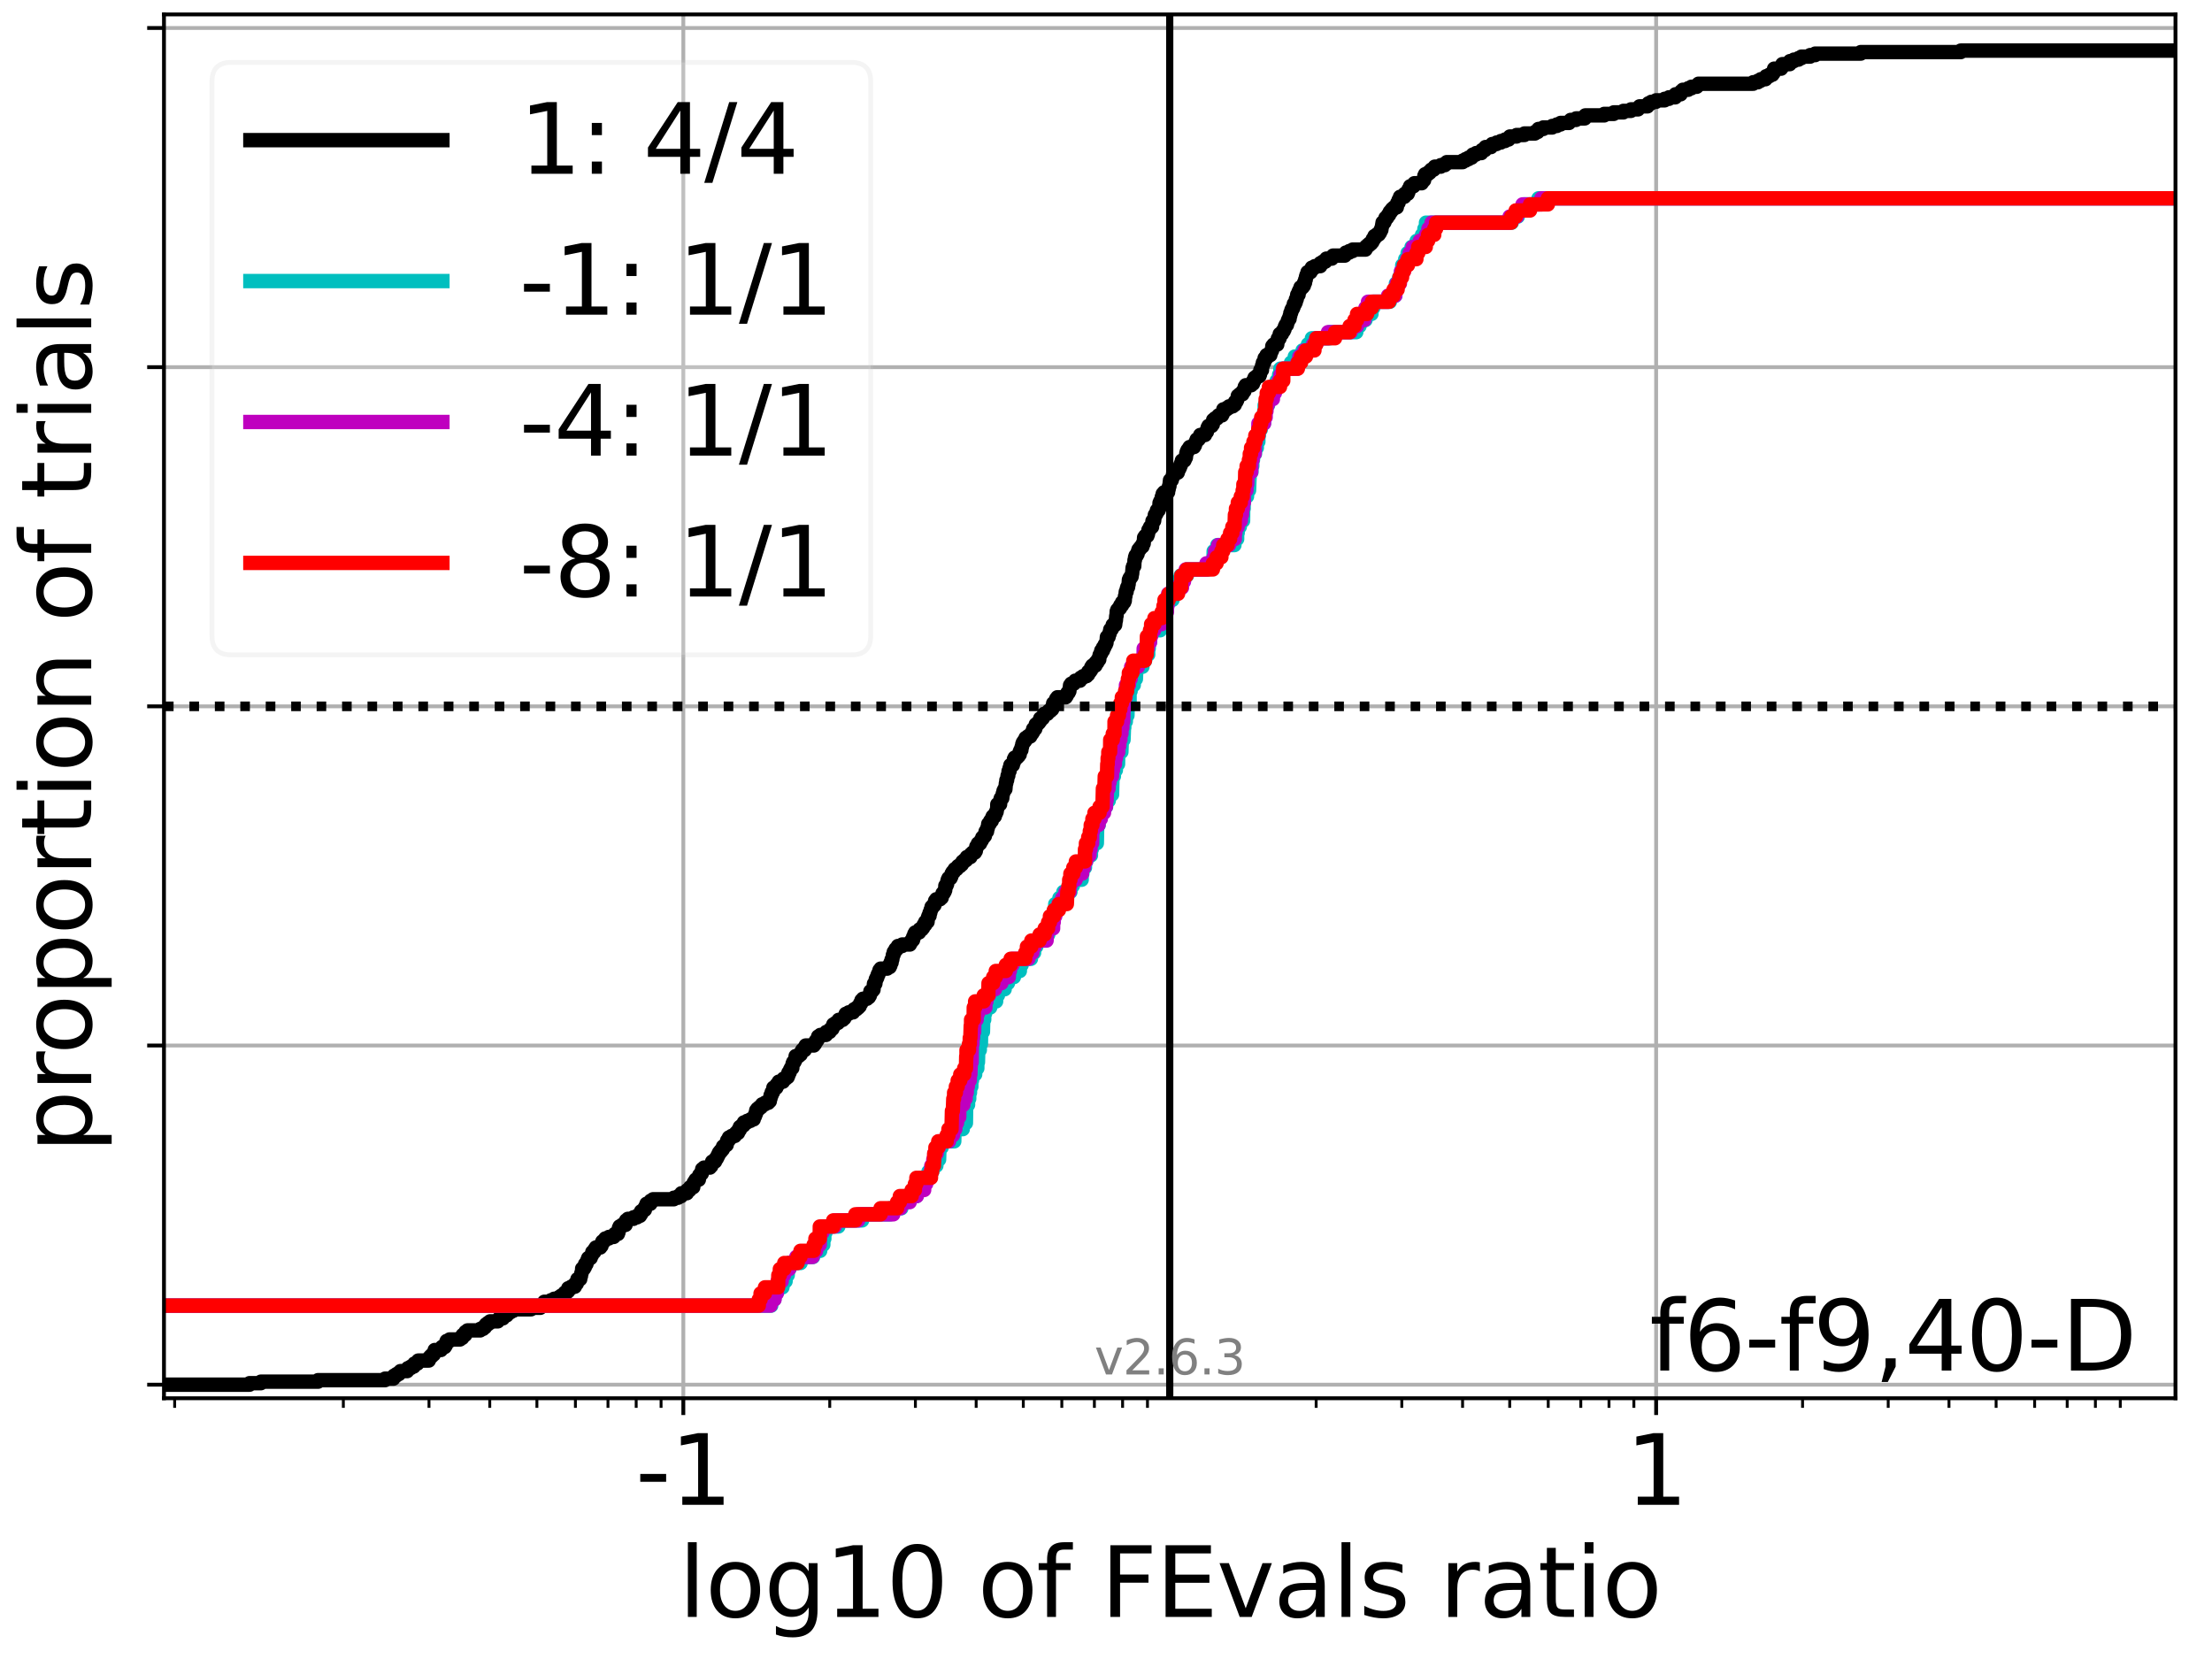 <?xml version="1.0" encoding="utf-8" standalone="no"?>
<!DOCTYPE svg PUBLIC "-//W3C//DTD SVG 1.1//EN"
  "http://www.w3.org/Graphics/SVG/1.1/DTD/svg11.dtd">
<svg xmlns:xlink="http://www.w3.org/1999/xlink" width="460.8pt" height="345.6pt" viewBox="0 0 460.8 345.6" xmlns="http://www.w3.org/2000/svg" version="1.1">
 <defs>
  <style type="text/css">*{stroke-linejoin: round; stroke-linecap: butt}</style>
 </defs>
 <g id="figure_1">
  <g id="patch_1">
   <path d="M 0 345.6 
L 460.8 345.6 
L 460.8 0 
L 0 0 
z
" style="fill: #ffffff"/>
  </g>
  <g id="axes_1">
   <g id="patch_2">
    <path d="M 34.16 291.28 
L 453.192 291.28 
L 453.192 3 
L 34.16 3 
z
" style="fill: #ffffff"/>
   </g>
   <g id="matplotlib.axis_1">
    <g id="xtick_1">
     <g id="line2d_1">
      <path d="M 142.349 291.28 
L 142.349 3 
" clip-path="url(#pc38321f621)" style="fill: none; stroke: #b0b0b0; stroke-width: 0.8; stroke-linecap: square"/>
     </g>
     <g id="line2d_2">
      <defs>
       <path id="mddd3d3ffe8" d="M 0 0 
L 0 3.5 
" style="stroke: #000000; stroke-width: 0.8"/>
      </defs>
      <g>
       <use xlink:href="#mddd3d3ffe8" x="142.349" y="291.28" style="stroke: #000000; stroke-width: 0.8"/>
      </g>
     </g>
     <g id="text_1">
      <!-- -1 -->
      <g transform="translate(132.378 313.477) scale(0.2 -0.2)">
       <defs>
        <path id="DejaVuSans-2d" d="M 313 2009 
L 1997 2009 
L 1997 1497 
L 313 1497 
L 313 2009 
z
" transform="scale(0.016)"/>
        <path id="DejaVuSans-31" d="M 794 531 
L 1825 531 
L 1825 4091 
L 703 3866 
L 703 4441 
L 1819 4666 
L 2450 4666 
L 2450 531 
L 3481 531 
L 3481 0 
L 794 0 
L 794 531 
z
" transform="scale(0.016)"/>
       </defs>
       <use xlink:href="#DejaVuSans-2d"/>
       <use xlink:href="#DejaVuSans-31" x="36.084"/>
      </g>
     </g>
    </g>
    <g id="xtick_2">
     <g id="line2d_3">
      <path d="M 345.003 291.28 
L 345.003 3 
" clip-path="url(#pc38321f621)" style="fill: none; stroke: #b0b0b0; stroke-width: 0.8; stroke-linecap: square"/>
     </g>
     <g id="line2d_4">
      <g>
       <use xlink:href="#mddd3d3ffe8" x="345.003" y="291.28" style="stroke: #000000; stroke-width: 0.8"/>
      </g>
     </g>
     <g id="text_2">
      <!-- 1 -->
      <g transform="translate(338.641 313.477) scale(0.2 -0.2)">
       <use xlink:href="#DejaVuSans-31"/>
      </g>
     </g>
    </g>
    <g id="xtick_3">
     <g id="line2d_5">
      <defs>
       <path id="m3c1590182f" d="M 0 0 
L 0 2 
" style="stroke: #000000; stroke-width: 0.6"/>
      </defs>
      <g>
       <use xlink:href="#m3c1590182f" x="36.385" y="291.28" style="stroke: #000000; stroke-width: 0.6"/>
      </g>
     </g>
    </g>
    <g id="xtick_4">
     <g id="line2d_6">
      <g>
       <use xlink:href="#m3c1590182f" x="71.524" y="291.28" style="stroke: #000000; stroke-width: 0.6"/>
      </g>
     </g>
    </g>
    <g id="xtick_5">
     <g id="line2d_7">
      <g>
       <use xlink:href="#m3c1590182f" x="89.367" y="291.28" style="stroke: #000000; stroke-width: 0.6"/>
      </g>
     </g>
    </g>
    <g id="xtick_6">
     <g id="line2d_8">
      <g>
       <use xlink:href="#m3c1590182f" x="102.026" y="291.28" style="stroke: #000000; stroke-width: 0.6"/>
      </g>
     </g>
    </g>
    <g id="xtick_7">
     <g id="line2d_9">
      <g>
       <use xlink:href="#m3c1590182f" x="111.846" y="291.28" style="stroke: #000000; stroke-width: 0.6"/>
      </g>
     </g>
    </g>
    <g id="xtick_8">
     <g id="line2d_10">
      <g>
       <use xlink:href="#m3c1590182f" x="119.869" y="291.28" style="stroke: #000000; stroke-width: 0.6"/>
      </g>
     </g>
    </g>
    <g id="xtick_9">
     <g id="line2d_11">
      <g>
       <use xlink:href="#m3c1590182f" x="126.653" y="291.28" style="stroke: #000000; stroke-width: 0.6"/>
      </g>
     </g>
    </g>
    <g id="xtick_10">
     <g id="line2d_12">
      <g>
       <use xlink:href="#m3c1590182f" x="132.529" y="291.28" style="stroke: #000000; stroke-width: 0.6"/>
      </g>
     </g>
    </g>
    <g id="xtick_11">
     <g id="line2d_13">
      <g>
       <use xlink:href="#m3c1590182f" x="137.712" y="291.28" style="stroke: #000000; stroke-width: 0.6"/>
      </g>
     </g>
    </g>
    <g id="xtick_12">
     <g id="line2d_14">
      <g>
       <use xlink:href="#m3c1590182f" x="172.851" y="291.28" style="stroke: #000000; stroke-width: 0.6"/>
      </g>
     </g>
    </g>
    <g id="xtick_13">
     <g id="line2d_15">
      <g>
       <use xlink:href="#m3c1590182f" x="190.694" y="291.28" style="stroke: #000000; stroke-width: 0.6"/>
      </g>
     </g>
    </g>
    <g id="xtick_14">
     <g id="line2d_16">
      <g>
       <use xlink:href="#m3c1590182f" x="203.354" y="291.28" style="stroke: #000000; stroke-width: 0.6"/>
      </g>
     </g>
    </g>
    <g id="xtick_15">
     <g id="line2d_17">
      <g>
       <use xlink:href="#m3c1590182f" x="213.173" y="291.28" style="stroke: #000000; stroke-width: 0.6"/>
      </g>
     </g>
    </g>
    <g id="xtick_16">
     <g id="line2d_18">
      <g>
       <use xlink:href="#m3c1590182f" x="221.197" y="291.28" style="stroke: #000000; stroke-width: 0.6"/>
      </g>
     </g>
    </g>
    <g id="xtick_17">
     <g id="line2d_19">
      <g>
       <use xlink:href="#m3c1590182f" x="227.98" y="291.28" style="stroke: #000000; stroke-width: 0.6"/>
      </g>
     </g>
    </g>
    <g id="xtick_18">
     <g id="line2d_20">
      <g>
       <use xlink:href="#m3c1590182f" x="233.856" y="291.28" style="stroke: #000000; stroke-width: 0.6"/>
      </g>
     </g>
    </g>
    <g id="xtick_19">
     <g id="line2d_21">
      <g>
       <use xlink:href="#m3c1590182f" x="239.04" y="291.28" style="stroke: #000000; stroke-width: 0.6"/>
      </g>
     </g>
    </g>
    <g id="xtick_20">
     <g id="line2d_22">
      <g>
       <use xlink:href="#m3c1590182f" x="274.179" y="291.28" style="stroke: #000000; stroke-width: 0.6"/>
      </g>
     </g>
    </g>
    <g id="xtick_21">
     <g id="line2d_23">
      <g>
       <use xlink:href="#m3c1590182f" x="292.021" y="291.28" style="stroke: #000000; stroke-width: 0.6"/>
      </g>
     </g>
    </g>
    <g id="xtick_22">
     <g id="line2d_24">
      <g>
       <use xlink:href="#m3c1590182f" x="304.681" y="291.28" style="stroke: #000000; stroke-width: 0.6"/>
      </g>
     </g>
    </g>
    <g id="xtick_23">
     <g id="line2d_25">
      <g>
       <use xlink:href="#m3c1590182f" x="314.501" y="291.28" style="stroke: #000000; stroke-width: 0.6"/>
      </g>
     </g>
    </g>
    <g id="xtick_24">
     <g id="line2d_26">
      <g>
       <use xlink:href="#m3c1590182f" x="322.524" y="291.28" style="stroke: #000000; stroke-width: 0.6"/>
      </g>
     </g>
    </g>
    <g id="xtick_25">
     <g id="line2d_27">
      <g>
       <use xlink:href="#m3c1590182f" x="329.308" y="291.28" style="stroke: #000000; stroke-width: 0.6"/>
      </g>
     </g>
    </g>
    <g id="xtick_26">
     <g id="line2d_28">
      <g>
       <use xlink:href="#m3c1590182f" x="335.184" y="291.28" style="stroke: #000000; stroke-width: 0.6"/>
      </g>
     </g>
    </g>
    <g id="xtick_27">
     <g id="line2d_29">
      <g>
       <use xlink:href="#m3c1590182f" x="340.367" y="291.28" style="stroke: #000000; stroke-width: 0.6"/>
      </g>
     </g>
    </g>
    <g id="xtick_28">
     <g id="line2d_30">
      <g>
       <use xlink:href="#m3c1590182f" x="375.506" y="291.28" style="stroke: #000000; stroke-width: 0.6"/>
      </g>
     </g>
    </g>
    <g id="xtick_29">
     <g id="line2d_31">
      <g>
       <use xlink:href="#m3c1590182f" x="393.349" y="291.28" style="stroke: #000000; stroke-width: 0.6"/>
      </g>
     </g>
    </g>
    <g id="xtick_30">
     <g id="line2d_32">
      <g>
       <use xlink:href="#m3c1590182f" x="406.008" y="291.28" style="stroke: #000000; stroke-width: 0.6"/>
      </g>
     </g>
    </g>
    <g id="xtick_31">
     <g id="line2d_33">
      <g>
       <use xlink:href="#m3c1590182f" x="415.828" y="291.28" style="stroke: #000000; stroke-width: 0.6"/>
      </g>
     </g>
    </g>
    <g id="xtick_32">
     <g id="line2d_34">
      <g>
       <use xlink:href="#m3c1590182f" x="423.851" y="291.28" style="stroke: #000000; stroke-width: 0.6"/>
      </g>
     </g>
    </g>
    <g id="xtick_33">
     <g id="line2d_35">
      <g>
       <use xlink:href="#m3c1590182f" x="430.635" y="291.28" style="stroke: #000000; stroke-width: 0.6"/>
      </g>
     </g>
    </g>
    <g id="xtick_34">
     <g id="line2d_36">
      <g>
       <use xlink:href="#m3c1590182f" x="436.511" y="291.28" style="stroke: #000000; stroke-width: 0.6"/>
      </g>
     </g>
    </g>
    <g id="xtick_35">
     <g id="line2d_37">
      <g>
       <use xlink:href="#m3c1590182f" x="441.694" y="291.28" style="stroke: #000000; stroke-width: 0.6"/>
      </g>
     </g>
    </g>
    <g id="text_3">
     <!-- log10 of FEvals ratio -->
     <g transform="translate(141.371 336.833) scale(0.2 -0.2)">
      <defs>
       <path id="DejaVuSans-6c" d="M 603 4863 
L 1178 4863 
L 1178 0 
L 603 0 
L 603 4863 
z
" transform="scale(0.016)"/>
       <path id="DejaVuSans-6f" d="M 1959 3097 
Q 1497 3097 1228 2736 
Q 959 2375 959 1747 
Q 959 1119 1226 758 
Q 1494 397 1959 397 
Q 2419 397 2687 759 
Q 2956 1122 2956 1747 
Q 2956 2369 2687 2733 
Q 2419 3097 1959 3097 
z
M 1959 3584 
Q 2709 3584 3137 3096 
Q 3566 2609 3566 1747 
Q 3566 888 3137 398 
Q 2709 -91 1959 -91 
Q 1206 -91 779 398 
Q 353 888 353 1747 
Q 353 2609 779 3096 
Q 1206 3584 1959 3584 
z
" transform="scale(0.016)"/>
       <path id="DejaVuSans-67" d="M 2906 1791 
Q 2906 2416 2648 2759 
Q 2391 3103 1925 3103 
Q 1463 3103 1205 2759 
Q 947 2416 947 1791 
Q 947 1169 1205 825 
Q 1463 481 1925 481 
Q 2391 481 2648 825 
Q 2906 1169 2906 1791 
z
M 3481 434 
Q 3481 -459 3084 -895 
Q 2688 -1331 1869 -1331 
Q 1566 -1331 1297 -1286 
Q 1028 -1241 775 -1147 
L 775 -588 
Q 1028 -725 1275 -790 
Q 1522 -856 1778 -856 
Q 2344 -856 2625 -561 
Q 2906 -266 2906 331 
L 2906 616 
Q 2728 306 2450 153 
Q 2172 0 1784 0 
Q 1141 0 747 490 
Q 353 981 353 1791 
Q 353 2603 747 3093 
Q 1141 3584 1784 3584 
Q 2172 3584 2450 3431 
Q 2728 3278 2906 2969 
L 2906 3500 
L 3481 3500 
L 3481 434 
z
" transform="scale(0.016)"/>
       <path id="DejaVuSans-30" d="M 2034 4250 
Q 1547 4250 1301 3770 
Q 1056 3291 1056 2328 
Q 1056 1369 1301 889 
Q 1547 409 2034 409 
Q 2525 409 2770 889 
Q 3016 1369 3016 2328 
Q 3016 3291 2770 3770 
Q 2525 4250 2034 4250 
z
M 2034 4750 
Q 2819 4750 3233 4129 
Q 3647 3509 3647 2328 
Q 3647 1150 3233 529 
Q 2819 -91 2034 -91 
Q 1250 -91 836 529 
Q 422 1150 422 2328 
Q 422 3509 836 4129 
Q 1250 4750 2034 4750 
z
" transform="scale(0.016)"/>
       <path id="DejaVuSans-20" transform="scale(0.016)"/>
       <path id="DejaVuSans-66" d="M 2375 4863 
L 2375 4384 
L 1825 4384 
Q 1516 4384 1395 4259 
Q 1275 4134 1275 3809 
L 1275 3500 
L 2222 3500 
L 2222 3053 
L 1275 3053 
L 1275 0 
L 697 0 
L 697 3053 
L 147 3053 
L 147 3500 
L 697 3500 
L 697 3744 
Q 697 4328 969 4595 
Q 1241 4863 1831 4863 
L 2375 4863 
z
" transform="scale(0.016)"/>
       <path id="DejaVuSans-46" d="M 628 4666 
L 3309 4666 
L 3309 4134 
L 1259 4134 
L 1259 2759 
L 3109 2759 
L 3109 2228 
L 1259 2228 
L 1259 0 
L 628 0 
L 628 4666 
z
" transform="scale(0.016)"/>
       <path id="DejaVuSans-45" d="M 628 4666 
L 3578 4666 
L 3578 4134 
L 1259 4134 
L 1259 2753 
L 3481 2753 
L 3481 2222 
L 1259 2222 
L 1259 531 
L 3634 531 
L 3634 0 
L 628 0 
L 628 4666 
z
" transform="scale(0.016)"/>
       <path id="DejaVuSans-76" d="M 191 3500 
L 800 3500 
L 1894 563 
L 2988 3500 
L 3597 3500 
L 2284 0 
L 1503 0 
L 191 3500 
z
" transform="scale(0.016)"/>
       <path id="DejaVuSans-61" d="M 2194 1759 
Q 1497 1759 1228 1600 
Q 959 1441 959 1056 
Q 959 750 1161 570 
Q 1363 391 1709 391 
Q 2188 391 2477 730 
Q 2766 1069 2766 1631 
L 2766 1759 
L 2194 1759 
z
M 3341 1997 
L 3341 0 
L 2766 0 
L 2766 531 
Q 2569 213 2275 61 
Q 1981 -91 1556 -91 
Q 1019 -91 701 211 
Q 384 513 384 1019 
Q 384 1609 779 1909 
Q 1175 2209 1959 2209 
L 2766 2209 
L 2766 2266 
Q 2766 2663 2505 2880 
Q 2244 3097 1772 3097 
Q 1472 3097 1187 3025 
Q 903 2953 641 2809 
L 641 3341 
Q 956 3463 1253 3523 
Q 1550 3584 1831 3584 
Q 2591 3584 2966 3190 
Q 3341 2797 3341 1997 
z
" transform="scale(0.016)"/>
       <path id="DejaVuSans-73" d="M 2834 3397 
L 2834 2853 
Q 2591 2978 2328 3040 
Q 2066 3103 1784 3103 
Q 1356 3103 1142 2972 
Q 928 2841 928 2578 
Q 928 2378 1081 2264 
Q 1234 2150 1697 2047 
L 1894 2003 
Q 2506 1872 2764 1633 
Q 3022 1394 3022 966 
Q 3022 478 2636 193 
Q 2250 -91 1575 -91 
Q 1294 -91 989 -36 
Q 684 19 347 128 
L 347 722 
Q 666 556 975 473 
Q 1284 391 1588 391 
Q 1994 391 2212 530 
Q 2431 669 2431 922 
Q 2431 1156 2273 1281 
Q 2116 1406 1581 1522 
L 1381 1569 
Q 847 1681 609 1914 
Q 372 2147 372 2553 
Q 372 3047 722 3315 
Q 1072 3584 1716 3584 
Q 2034 3584 2315 3537 
Q 2597 3491 2834 3397 
z
" transform="scale(0.016)"/>
       <path id="DejaVuSans-72" d="M 2631 2963 
Q 2534 3019 2420 3045 
Q 2306 3072 2169 3072 
Q 1681 3072 1420 2755 
Q 1159 2438 1159 1844 
L 1159 0 
L 581 0 
L 581 3500 
L 1159 3500 
L 1159 2956 
Q 1341 3275 1631 3429 
Q 1922 3584 2338 3584 
Q 2397 3584 2469 3576 
Q 2541 3569 2628 3553 
L 2631 2963 
z
" transform="scale(0.016)"/>
       <path id="DejaVuSans-74" d="M 1172 4494 
L 1172 3500 
L 2356 3500 
L 2356 3053 
L 1172 3053 
L 1172 1153 
Q 1172 725 1289 603 
Q 1406 481 1766 481 
L 2356 481 
L 2356 0 
L 1766 0 
Q 1100 0 847 248 
Q 594 497 594 1153 
L 594 3053 
L 172 3053 
L 172 3500 
L 594 3500 
L 594 4494 
L 1172 4494 
z
" transform="scale(0.016)"/>
       <path id="DejaVuSans-69" d="M 603 3500 
L 1178 3500 
L 1178 0 
L 603 0 
L 603 3500 
z
M 603 4863 
L 1178 4863 
L 1178 4134 
L 603 4134 
L 603 4863 
z
" transform="scale(0.016)"/>
      </defs>
      <use xlink:href="#DejaVuSans-6c"/>
      <use xlink:href="#DejaVuSans-6f" x="27.783"/>
      <use xlink:href="#DejaVuSans-67" x="88.965"/>
      <use xlink:href="#DejaVuSans-31" x="152.441"/>
      <use xlink:href="#DejaVuSans-30" x="216.064"/>
      <use xlink:href="#DejaVuSans-20" x="279.688"/>
      <use xlink:href="#DejaVuSans-6f" x="311.475"/>
      <use xlink:href="#DejaVuSans-66" x="372.656"/>
      <use xlink:href="#DejaVuSans-20" x="407.861"/>
      <use xlink:href="#DejaVuSans-46" x="439.648"/>
      <use xlink:href="#DejaVuSans-45" x="497.168"/>
      <use xlink:href="#DejaVuSans-76" x="560.352"/>
      <use xlink:href="#DejaVuSans-61" x="619.531"/>
      <use xlink:href="#DejaVuSans-6c" x="680.811"/>
      <use xlink:href="#DejaVuSans-73" x="708.594"/>
      <use xlink:href="#DejaVuSans-20" x="760.693"/>
      <use xlink:href="#DejaVuSans-72" x="792.48"/>
      <use xlink:href="#DejaVuSans-61" x="833.594"/>
      <use xlink:href="#DejaVuSans-74" x="894.873"/>
      <use xlink:href="#DejaVuSans-69" x="934.082"/>
      <use xlink:href="#DejaVuSans-6f" x="961.865"/>
     </g>
    </g>
   </g>
   <g id="matplotlib.axis_2">
    <g id="ytick_1">
     <g id="line2d_38">
      <path d="M 34.16 288.454 
L 453.192 288.454 
" clip-path="url(#pc38321f621)" style="fill: none; stroke: #b0b0b0; stroke-width: 0.8; stroke-linecap: square"/>
     </g>
     <g id="line2d_39">
      <defs>
       <path id="m3eb308e7cf" d="M 0 0 
L -3.5 0 
" style="stroke: #000000; stroke-width: 0.8"/>
      </defs>
      <g>
       <use xlink:href="#m3eb308e7cf" x="34.16" y="288.454" style="stroke: #000000; stroke-width: 0.8"/>
      </g>
     </g>
    </g>
    <g id="ytick_2">
     <g id="line2d_40">
      <path d="M 34.16 217.797 
L 453.192 217.797 
" clip-path="url(#pc38321f621)" style="fill: none; stroke: #b0b0b0; stroke-width: 0.8; stroke-linecap: square"/>
     </g>
     <g id="line2d_41">
      <g>
       <use xlink:href="#m3eb308e7cf" x="34.16" y="217.797" style="stroke: #000000; stroke-width: 0.8"/>
      </g>
     </g>
    </g>
    <g id="ytick_3">
     <g id="line2d_42">
      <path d="M 34.16 147.14 
L 453.192 147.14 
" clip-path="url(#pc38321f621)" style="fill: none; stroke: #b0b0b0; stroke-width: 0.8; stroke-linecap: square"/>
     </g>
     <g id="line2d_43">
      <g>
       <use xlink:href="#m3eb308e7cf" x="34.16" y="147.14" style="stroke: #000000; stroke-width: 0.8"/>
      </g>
     </g>
    </g>
    <g id="ytick_4">
     <g id="line2d_44">
      <path d="M 34.16 76.483 
L 453.192 76.483 
" clip-path="url(#pc38321f621)" style="fill: none; stroke: #b0b0b0; stroke-width: 0.8; stroke-linecap: square"/>
     </g>
     <g id="line2d_45">
      <g>
       <use xlink:href="#m3eb308e7cf" x="34.16" y="76.483" style="stroke: #000000; stroke-width: 0.8"/>
      </g>
     </g>
    </g>
    <g id="ytick_5">
     <g id="line2d_46">
      <path d="M 34.16 5.826 
L 453.192 5.826 
" clip-path="url(#pc38321f621)" style="fill: none; stroke: #b0b0b0; stroke-width: 0.8; stroke-linecap: square"/>
     </g>
     <g id="line2d_47">
      <g>
       <use xlink:href="#m3eb308e7cf" x="34.16" y="5.826" style="stroke: #000000; stroke-width: 0.8"/>
      </g>
     </g>
    </g>
    <g id="text_4">
     <!-- proportion of trials -->
     <g transform="translate(19.001 240.146) rotate(-90) scale(0.2 -0.2)">
      <defs>
       <path id="DejaVuSans-70" d="M 1159 525 
L 1159 -1331 
L 581 -1331 
L 581 3500 
L 1159 3500 
L 1159 2969 
Q 1341 3281 1617 3432 
Q 1894 3584 2278 3584 
Q 2916 3584 3314 3078 
Q 3713 2572 3713 1747 
Q 3713 922 3314 415 
Q 2916 -91 2278 -91 
Q 1894 -91 1617 61 
Q 1341 213 1159 525 
z
M 3116 1747 
Q 3116 2381 2855 2742 
Q 2594 3103 2138 3103 
Q 1681 3103 1420 2742 
Q 1159 2381 1159 1747 
Q 1159 1113 1420 752 
Q 1681 391 2138 391 
Q 2594 391 2855 752 
Q 3116 1113 3116 1747 
z
" transform="scale(0.016)"/>
       <path id="DejaVuSans-6e" d="M 3513 2113 
L 3513 0 
L 2938 0 
L 2938 2094 
Q 2938 2591 2744 2837 
Q 2550 3084 2163 3084 
Q 1697 3084 1428 2787 
Q 1159 2491 1159 1978 
L 1159 0 
L 581 0 
L 581 3500 
L 1159 3500 
L 1159 2956 
Q 1366 3272 1645 3428 
Q 1925 3584 2291 3584 
Q 2894 3584 3203 3211 
Q 3513 2838 3513 2113 
z
" transform="scale(0.016)"/>
      </defs>
      <use xlink:href="#DejaVuSans-70"/>
      <use xlink:href="#DejaVuSans-72" x="63.477"/>
      <use xlink:href="#DejaVuSans-6f" x="102.34"/>
      <use xlink:href="#DejaVuSans-70" x="163.521"/>
      <use xlink:href="#DejaVuSans-6f" x="226.998"/>
      <use xlink:href="#DejaVuSans-72" x="288.18"/>
      <use xlink:href="#DejaVuSans-74" x="329.293"/>
      <use xlink:href="#DejaVuSans-69" x="368.502"/>
      <use xlink:href="#DejaVuSans-6f" x="396.285"/>
      <use xlink:href="#DejaVuSans-6e" x="457.467"/>
      <use xlink:href="#DejaVuSans-20" x="520.846"/>
      <use xlink:href="#DejaVuSans-6f" x="552.633"/>
      <use xlink:href="#DejaVuSans-66" x="613.814"/>
      <use xlink:href="#DejaVuSans-20" x="649.02"/>
      <use xlink:href="#DejaVuSans-74" x="680.807"/>
      <use xlink:href="#DejaVuSans-72" x="720.016"/>
      <use xlink:href="#DejaVuSans-69" x="761.129"/>
      <use xlink:href="#DejaVuSans-61" x="788.912"/>
      <use xlink:href="#DejaVuSans-6c" x="850.191"/>
      <use xlink:href="#DejaVuSans-73" x="877.975"/>
     </g>
    </g>
   </g>
   <g id="line2d_48">
    <path d="M 34.16 288.454 
L 51.984 288.454 
L 51.984 288.14 
L 54.346 288.14 
L 54.346 287.826 
L 66.258 287.826 
L 66.258 287.512 
L 80.204 287.512 
L 80.204 287.198 
L 81.939 287.198 
L 81.939 286.884 
L 82.083 286.884 
L 82.083 286.57 
L 82.582 286.57 
L 82.582 286.256 
L 83.092 286.256 
L 83.092 285.941 
L 83.427 285.941 
L 83.427 285.627 
L 84.819 285.627 
L 84.819 285.313 
L 84.971 285.313 
L 84.971 284.999 
L 85.572 284.999 
L 85.572 284.685 
L 86.185 284.685 
L 86.185 284.371 
L 86.314 284.371 
L 86.314 284.057 
L 86.96 284.057 
L 86.96 283.743 
L 87.13 283.743 
L 87.13 283.429 
L 89.322 283.429 
L 89.413 282.801 
L 89.697 282.801 
L 89.697 282.487 
L 90.018 282.487 
L 90.018 282.173 
L 90.36 282.173 
L 90.36 281.859 
L 90.5 281.859 
L 90.559 281.231 
L 91.857 281.231 
L 91.857 280.917 
L 92.059 280.917 
L 92.059 280.603 
L 92.667 280.603 
L 92.667 280.289 
L 92.862 280.289 
L 92.921 279.661 
L 93.047 279.661 
L 93.047 279.347 
L 93.659 279.347 
L 93.659 279.033 
L 95.827 279.033 
L 95.827 278.719 
L 96.301 278.719 
L 96.39 278.091 
L 96.913 278.091 
L 96.968 277.463 
L 97.388 277.463 
L 97.388 277.149 
L 100.023 277.149 
L 100.023 276.835 
L 100.636 276.835 
L 100.636 276.521 
L 101.021 276.521 
L 101.021 276.207 
L 101.234 276.207 
L 101.234 275.893 
L 101.634 275.893 
L 101.634 275.578 
L 102.077 275.578 
L 102.077 275.264 
L 103.699 275.264 
L 103.699 274.95 
L 103.971 274.95 
L 103.971 274.636 
L 104.774 274.636 
L 104.833 274.008 
L 105.578 274.008 
L 105.578 273.694 
L 105.711 273.694 
L 105.711 273.38 
L 106.323 273.38 
L 106.323 273.066 
L 106.922 273.066 
L 106.922 272.752 
L 110.625 272.752 
L 110.625 272.438 
L 112.551 272.438 
L 112.551 272.124 
L 112.909 272.124 
L 112.909 271.81 
L 113.275 271.81 
L 113.275 271.496 
L 113.391 271.496 
L 113.391 271.182 
L 114.747 271.182 
L 114.747 270.868 
L 115.438 270.868 
L 115.438 270.554 
L 116.398 270.554 
L 116.398 270.24 
L 116.864 270.24 
L 116.864 269.926 
L 117.558 269.926 
L 117.638 269.298 
L 118.033 269.298 
L 118.033 268.984 
L 118.374 268.984 
L 118.38 268.356 
L 118.993 268.356 
L 118.993 268.042 
L 119.751 268.042 
L 119.794 267.414 
L 120.155 267.414 
L 120.155 267.1 
L 120.278 267.1 
L 120.295 266.472 
L 120.865 266.472 
L 120.919 265.844 
L 121.019 265.844 
L 121.098 265.215 
L 121.157 265.215 
L 121.261 264.587 
L 121.271 264.587 
L 121.271 264.273 
L 121.667 264.273 
L 121.667 263.959 
L 121.845 263.959 
L 121.884 263.331 
L 122.169 263.331 
L 122.279 262.703 
L 122.411 262.703 
L 122.411 262.389 
L 122.532 262.389 
L 122.532 262.075 
L 123.042 262.075 
L 123.042 261.761 
L 123.166 261.761 
L 123.166 261.447 
L 123.334 261.447 
L 123.393 260.819 
L 123.806 260.819 
L 123.906 260.191 
L 124.119 260.191 
L 124.119 259.877 
L 125.056 259.877 
L 125.056 259.563 
L 125.298 259.563 
L 125.336 258.935 
L 125.478 258.935 
L 125.478 258.621 
L 125.835 258.621 
L 125.835 258.307 
L 126.091 258.307 
L 126.091 257.993 
L 126.832 257.993 
L 126.832 257.679 
L 127.842 257.679 
L 127.842 257.365 
L 128.073 257.365 
L 128.073 257.051 
L 128.722 257.051 
L 128.722 256.737 
L 128.84 256.737 
L 128.935 255.795 
L 129.076 255.795 
L 129.076 255.481 
L 129.57 255.481 
L 129.57 255.166 
L 130.318 255.166 
L 130.372 254.538 
L 130.431 254.538 
L 130.431 254.224 
L 130.803 254.224 
L 130.803 253.91 
L 131.944 253.91 
L 131.944 253.596 
L 132.709 253.596 
L 132.709 253.282 
L 133.322 253.282 
L 133.322 252.968 
L 133.529 252.968 
L 133.541 252.34 
L 133.951 252.34 
L 133.951 252.026 
L 134.343 252.026 
L 134.402 251.398 
L 134.564 251.398 
L 134.564 251.084 
L 134.681 251.084 
L 134.681 250.77 
L 135.484 250.77 
L 135.543 250.142 
L 136.045 250.142 
L 136.045 249.828 
L 140.359 249.828 
L 140.359 249.514 
L 141.247 249.514 
L 141.247 249.2 
L 141.869 249.2 
L 141.947 248.572 
L 143.086 248.572 
L 143.126 247.944 
L 143.65 247.944 
L 143.65 247.63 
L 143.773 247.63 
L 143.773 247.316 
L 144.414 247.316 
L 144.514 246.374 
L 144.721 246.374 
L 144.721 246.06 
L 144.913 246.06 
L 144.913 245.746 
L 145.581 245.746 
L 145.664 244.803 
L 145.906 244.803 
L 145.906 244.489 
L 146.193 244.489 
L 146.278 243.547 
L 146.655 243.547 
L 146.655 243.233 
L 147.885 243.233 
L 147.885 242.919 
L 148.173 242.919 
L 148.251 242.291 
L 148.354 242.291 
L 148.354 241.977 
L 148.967 241.977 
L 148.967 241.663 
L 149.09 241.663 
L 149.09 241.349 
L 149.33 241.349 
L 149.33 241.035 
L 149.485 241.035 
L 149.485 240.721 
L 149.639 240.721 
L 149.639 240.407 
L 149.788 240.407 
L 149.788 240.093 
L 150.034 240.093 
L 150.034 239.779 
L 150.299 239.779 
L 150.299 239.465 
L 150.561 239.465 
L 150.622 238.837 
L 150.989 238.837 
L 150.989 238.523 
L 151.374 238.523 
L 151.484 237.581 
L 151.791 237.581 
L 151.85 236.953 
L 152.387 236.953 
L 152.387 236.639 
L 153.08 236.639 
L 153.08 236.325 
L 153.296 236.325 
L 153.296 236.011 
L 153.752 236.011 
L 153.815 235.383 
L 154.111 235.383 
L 154.129 234.755 
L 154.516 234.755 
L 154.516 234.44 
L 154.914 234.44 
L 154.973 233.812 
L 155.641 233.812 
L 155.641 233.498 
L 156.334 233.498 
L 156.334 233.184 
L 157.006 233.184 
L 157.114 232.556 
L 157.263 232.556 
L 157.263 232.242 
L 157.383 232.242 
L 157.383 231.928 
L 157.509 231.928 
L 157.537 231.3 
L 157.773 231.3 
L 157.773 230.986 
L 158.149 230.986 
L 158.149 230.672 
L 158.536 230.672 
L 158.536 230.358 
L 158.762 230.358 
L 158.762 230.044 
L 159.364 230.044 
L 159.364 229.73 
L 160.056 229.73 
L 160.056 229.416 
L 160.362 229.416 
L 160.368 228.788 
L 160.517 228.788 
L 160.528 228.16 
L 160.729 228.16 
L 160.763 227.532 
L 161.027 227.532 
L 161.106 226.59 
L 161.727 226.59 
L 161.77 225.962 
L 162.104 225.962 
L 162.104 225.648 
L 162.223 225.648 
L 162.223 225.334 
L 163.117 225.334 
L 163.225 224.706 
L 163.696 224.706 
L 163.696 224.392 
L 164.091 224.392 
L 164.091 224.077 
L 164.219 224.077 
L 164.239 223.449 
L 164.486 223.449 
L 164.591 222.821 
L 164.75 222.821 
L 164.75 222.507 
L 165.051 222.507 
L 165.114 221.565 
L 165.238 221.565 
L 165.238 221.251 
L 165.484 221.251 
L 165.484 220.937 
L 165.644 220.937 
L 165.748 219.995 
L 166.416 219.995 
L 166.416 219.681 
L 166.793 219.681 
L 166.793 219.367 
L 166.945 219.367 
L 166.945 219.053 
L 167.118 219.053 
L 167.118 218.739 
L 167.641 218.739 
L 167.659 218.111 
L 167.84 218.111 
L 167.84 217.797 
L 169.538 217.797 
L 169.538 217.483 
L 169.778 217.483 
L 169.778 217.169 
L 169.927 217.169 
L 169.927 216.855 
L 170.173 216.855 
L 170.173 216.541 
L 170.366 216.541 
L 170.437 215.913 
L 170.882 215.913 
L 170.882 215.599 
L 172.071 215.599 
L 172.128 214.971 
L 172.826 214.971 
L 172.826 214.657 
L 173.023 214.657 
L 173.023 214.343 
L 173.399 214.343 
L 173.399 214.028 
L 173.545 214.028 
L 173.593 213.4 
L 174.068 213.4 
L 174.068 213.086 
L 174.585 213.086 
L 174.585 212.772 
L 174.705 212.772 
L 174.705 212.458 
L 175.55 212.458 
L 175.55 212.144 
L 175.894 212.144 
L 175.894 211.83 
L 176.049 211.83 
L 176.049 211.516 
L 176.173 211.516 
L 176.173 211.202 
L 176.794 211.202 
L 176.794 210.888 
L 177.721 210.888 
L 177.721 210.574 
L 177.907 210.574 
L 177.907 210.26 
L 178.413 210.26 
L 178.413 209.946 
L 178.785 209.946 
L 178.785 209.632 
L 179.086 209.632 
L 179.181 209.004 
L 179.416 209.004 
L 179.463 208.376 
L 179.752 208.376 
L 179.752 208.062 
L 180.612 208.062 
L 180.612 207.748 
L 181.007 207.748 
L 181.007 207.434 
L 181.198 207.434 
L 181.304 206.806 
L 181.321 206.806 
L 181.321 206.492 
L 181.7 206.492 
L 181.7 206.178 
L 181.962 206.178 
L 182.062 204.922 
L 182.354 204.922 
L 182.447 203.98 
L 182.596 203.98 
L 182.596 203.665 
L 182.749 203.665 
L 182.842 203.037 
L 182.992 203.037 
L 182.992 202.723 
L 183.107 202.723 
L 183.212 202.095 
L 183.454 202.095 
L 183.454 201.781 
L 184.819 201.781 
L 184.819 201.467 
L 185.339 201.467 
L 185.339 201.153 
L 185.487 201.153 
L 185.511 200.525 
L 185.734 200.525 
L 185.734 199.897 
L 185.883 199.897 
L 185.968 199.269 
L 185.998 199.269 
L 185.998 198.955 
L 186.129 198.955 
L 186.183 198.327 
L 186.393 198.327 
L 186.393 198.013 
L 186.56 198.013 
L 186.56 197.699 
L 186.878 197.699 
L 186.878 197.385 
L 187.051 197.385 
L 187.051 197.071 
L 187.946 197.071 
L 187.946 196.757 
L 189.545 196.757 
L 189.545 196.443 
L 189.694 196.443 
L 189.694 196.129 
L 189.94 196.129 
L 189.94 195.815 
L 190.205 195.815 
L 190.223 195.187 
L 190.421 195.187 
L 190.472 194.559 
L 190.651 194.559 
L 190.651 194.245 
L 191.465 194.245 
L 191.546 193.617 
L 192.05 193.617 
L 192.05 193.302 
L 192.301 193.302 
L 192.408 192.674 
L 192.742 192.674 
L 192.747 192.046 
L 193.225 192.046 
L 193.303 191.104 
L 193.415 191.104 
L 193.415 190.79 
L 193.642 190.79 
L 193.644 190.162 
L 193.792 190.162 
L 193.876 189.534 
L 193.984 189.534 
L 194.072 188.906 
L 194.363 188.906 
L 194.363 188.592 
L 194.657 188.592 
L 194.657 188.278 
L 194.771 188.278 
L 194.803 187.65 
L 195.034 187.65 
L 195.034 187.336 
L 195.83 187.336 
L 195.83 187.022 
L 196.168 187.022 
L 196.242 186.394 
L 196.352 186.394 
L 196.352 186.08 
L 196.597 186.08 
L 196.597 185.766 
L 196.776 185.766 
L 196.776 185.452 
L 196.9 185.452 
L 196.935 184.51 
L 197.171 184.51 
L 197.171 184.196 
L 197.297 184.196 
L 197.347 183.568 
L 197.436 183.568 
L 197.436 183.254 
L 197.586 183.254 
L 197.586 182.939 
L 198.019 182.939 
L 198.019 182.625 
L 198.167 182.625 
L 198.231 181.997 
L 198.414 181.997 
L 198.414 181.683 
L 198.678 181.683 
L 198.678 181.369 
L 198.878 181.369 
L 198.878 181.055 
L 199.297 181.055 
L 199.297 180.741 
L 199.575 180.741 
L 199.575 180.427 
L 200.005 180.427 
L 200.005 180.113 
L 200.352 180.113 
L 200.352 179.799 
L 200.5 179.799 
L 200.5 179.485 
L 200.875 179.485 
L 200.875 179.171 
L 201.289 179.171 
L 201.289 178.857 
L 201.407 178.857 
L 201.407 178.543 
L 202.157 178.543 
L 202.257 177.915 
L 202.596 177.915 
L 202.596 177.601 
L 203.095 177.601 
L 203.095 177.287 
L 203.278 177.287 
L 203.382 176.345 
L 203.601 176.345 
L 203.601 176.031 
L 203.725 176.031 
L 203.725 175.717 
L 204.166 175.717 
L 204.166 175.403 
L 204.319 175.403 
L 204.319 175.089 
L 204.519 175.089 
L 204.63 174.461 
L 204.921 174.461 
L 204.921 174.147 
L 205.172 174.147 
L 205.261 173.519 
L 205.322 173.519 
L 205.322 173.205 
L 205.614 173.205 
L 205.64 172.576 
L 205.76 172.576 
L 205.868 171.634 
L 206.163 171.634 
L 206.163 171.32 
L 206.286 171.32 
L 206.286 171.006 
L 206.605 171.006 
L 206.663 170.378 
L 206.796 170.378 
L 206.796 170.064 
L 207.234 170.064 
L 207.319 169.436 
L 207.477 169.436 
L 207.477 169.122 
L 207.61 169.122 
L 207.695 168.494 
L 207.733 168.494 
L 207.757 167.552 
L 208.333 167.552 
L 208.387 166.61 
L 208.474 166.61 
L 208.474 166.296 
L 208.784 166.296 
L 208.888 165.354 
L 208.951 165.354 
L 209.06 164.726 
L 209.211 164.726 
L 209.211 164.412 
L 209.437 164.412 
L 209.547 163.156 
L 209.624 163.156 
L 209.648 162.527 
L 209.797 162.527 
L 209.9 161.585 
L 210.043 161.585 
L 210.105 160.643 
L 210.307 160.643 
L 210.308 160.015 
L 210.442 160.015 
L 210.483 159.387 
L 210.995 159.387 
L 211.09 158.759 
L 211.209 158.759 
L 211.22 158.131 
L 211.374 158.131 
L 211.374 157.817 
L 211.897 157.817 
L 211.897 157.503 
L 212.199 157.503 
L 212.199 157.189 
L 212.421 157.189 
L 212.434 156.561 
L 212.57 156.561 
L 212.57 156.247 
L 212.777 156.247 
L 212.816 155.619 
L 212.9 155.619 
L 212.969 154.991 
L 213.081 154.991 
L 213.081 154.677 
L 213.29 154.677 
L 213.29 154.363 
L 213.541 154.363 
L 213.641 153.735 
L 214.072 153.735 
L 214.072 153.421 
L 214.622 153.421 
L 214.622 153.107 
L 214.791 153.107 
L 214.791 152.793 
L 215.033 152.793 
L 215.033 152.479 
L 215.226 152.479 
L 215.228 151.85 
L 215.663 151.85 
L 215.771 150.908 
L 216.137 150.908 
L 216.137 150.594 
L 216.431 150.594 
L 216.431 150.28 
L 216.666 150.28 
L 216.7 149.652 
L 217.223 149.652 
L 217.223 149.338 
L 217.382 149.338 
L 217.49 148.71 
L 218.182 148.71 
L 218.182 148.396 
L 218.457 148.396 
L 218.457 148.082 
L 218.855 148.082 
L 218.855 147.768 
L 219.193 147.768 
L 219.232 147.14 
L 219.377 147.14 
L 219.396 146.512 
L 219.806 146.512 
L 219.806 146.198 
L 219.949 146.198 
L 220.026 145.57 
L 220.271 145.57 
L 220.271 145.256 
L 222.017 145.256 
L 222.017 144.942 
L 222.217 144.942 
L 222.217 144.628 
L 222.365 144.628 
L 222.365 144.314 
L 222.612 144.314 
L 222.612 144 
L 222.768 144 
L 222.876 143.058 
L 222.914 143.058 
L 222.914 142.744 
L 223.132 142.744 
L 223.132 142.43 
L 223.707 142.43 
L 223.707 142.116 
L 223.978 142.116 
L 223.978 141.801 
L 224.969 141.801 
L 224.969 141.487 
L 225.132 141.487 
L 225.132 141.173 
L 225.62 141.173 
L 225.62 140.859 
L 226.34 140.859 
L 226.34 140.545 
L 226.671 140.545 
L 226.709 139.917 
L 227.081 139.917 
L 227.081 139.603 
L 227.306 139.603 
L 227.331 138.975 
L 227.533 138.975 
L 227.533 138.661 
L 228.201 138.661 
L 228.217 138.033 
L 228.591 138.033 
L 228.698 137.405 
L 228.994 137.405 
L 229.064 136.463 
L 229.225 136.463 
L 229.225 136.149 
L 229.402 136.149 
L 229.414 135.521 
L 229.77 135.521 
L 229.779 134.893 
L 230.053 134.893 
L 230.151 134.265 
L 230.372 134.265 
L 230.372 133.951 
L 230.495 133.951 
L 230.589 132.695 
L 230.938 132.695 
L 231.023 132.067 
L 231.136 132.067 
L 231.236 131.438 
L 231.293 131.438 
L 231.293 131.124 
L 231.573 131.124 
L 231.573 130.81 
L 231.741 130.81 
L 231.8 130.182 
L 232.305 130.182 
L 232.415 129.24 
L 232.461 129.24 
L 232.532 128.298 
L 232.594 128.298 
L 232.637 127.356 
L 232.755 127.356 
L 232.755 127.042 
L 233.012 127.042 
L 233.012 126.728 
L 233.319 126.728 
L 233.378 126.1 
L 233.75 126.1 
L 233.753 125.472 
L 234.189 125.472 
L 234.189 125.158 
L 234.31 125.158 
L 234.352 124.216 
L 234.437 124.216 
L 234.521 123.274 
L 234.69 123.274 
L 234.728 122.646 
L 234.823 122.646 
L 234.823 122.332 
L 234.991 122.332 
L 235.078 121.704 
L 235.113 121.704 
L 235.177 120.761 
L 235.311 120.761 
L 235.311 120.447 
L 235.508 120.447 
L 235.508 120.133 
L 235.728 120.133 
L 235.819 119.505 
L 235.846 119.505 
L 235.946 118.249 
L 236.052 118.249 
L 236.052 117.935 
L 236.285 117.935 
L 236.34 116.679 
L 236.426 116.679 
L 236.463 116.051 
L 236.57 116.051 
L 236.57 115.737 
L 236.808 115.737 
L 236.808 115.423 
L 236.975 115.423 
L 237.067 114.795 
L 237.167 114.795 
L 237.167 114.481 
L 237.414 114.481 
L 237.414 114.167 
L 237.663 114.167 
L 237.663 113.853 
L 238.001 113.853 
L 238.067 113.225 
L 238.252 113.225 
L 238.341 111.969 
L 238.559 111.969 
L 238.559 111.655 
L 239.01 111.655 
L 239.01 111.341 
L 239.13 111.341 
L 239.188 110.712 
L 239.243 110.712 
L 239.243 110.398 
L 239.456 110.398 
L 239.456 110.084 
L 239.576 110.084 
L 239.576 109.77 
L 239.994 109.77 
L 240.086 108.514 
L 240.424 108.514 
L 240.533 107.572 
L 240.577 107.572 
L 240.577 107.258 
L 240.778 107.258 
L 240.778 106.944 
L 240.946 106.944 
L 241.006 106.316 
L 241.358 106.316 
L 241.358 106.002 
L 241.481 106.002 
L 241.557 104.746 
L 241.692 104.746 
L 241.692 104.432 
L 241.919 104.432 
L 242.03 103.49 
L 242.122 103.49 
L 242.221 102.862 
L 242.492 102.862 
L 242.492 102.548 
L 243.332 102.548 
L 243.372 101.92 
L 243.456 101.92 
L 243.521 101.292 
L 243.614 101.292 
L 243.694 100.349 
L 243.732 100.349 
L 243.732 100.035 
L 244.096 100.035 
L 244.196 99.407 
L 244.327 99.407 
L 244.371 98.779 
L 244.589 98.779 
L 244.589 98.465 
L 245.347 98.465 
L 245.412 97.837 
L 245.588 97.837 
L 245.588 97.523 
L 245.75 97.523 
L 245.75 97.209 
L 245.871 97.209 
L 245.871 96.895 
L 246 96.895 
L 246 96.581 
L 246.119 96.581 
L 246.203 95.953 
L 246.735 95.953 
L 246.735 95.639 
L 246.879 95.639 
L 246.879 95.325 
L 247.038 95.325 
L 247.141 94.383 
L 247.234 94.383 
L 247.234 94.069 
L 247.38 94.069 
L 247.38 93.755 
L 247.615 93.755 
L 247.615 93.441 
L 247.808 93.441 
L 247.808 93.127 
L 248.73 93.127 
L 248.73 92.813 
L 248.915 92.813 
L 249.013 92.185 
L 249.162 92.185 
L 249.162 91.871 
L 249.285 91.871 
L 249.285 91.557 
L 249.687 91.557 
L 249.687 91.243 
L 249.925 91.243 
L 250.025 90.615 
L 251.031 90.615 
L 251.031 90.3 
L 251.176 90.3 
L 251.176 89.986 
L 251.417 89.986 
L 251.491 89.358 
L 251.586 89.358 
L 251.586 89.044 
L 251.748 89.044 
L 251.748 88.73 
L 252.427 88.73 
L 252.427 88.416 
L 252.647 88.416 
L 252.727 87.474 
L 253.085 87.474 
L 253.085 87.16 
L 253.543 87.16 
L 253.543 86.846 
L 253.842 86.846 
L 253.842 86.532 
L 254.576 86.532 
L 254.576 86.218 
L 254.734 86.218 
L 254.842 85.276 
L 255.567 85.276 
L 255.567 84.962 
L 256.032 84.962 
L 256.032 84.648 
L 256.813 84.648 
L 256.813 84.334 
L 257.225 84.334 
L 257.27 83.706 
L 257.558 83.706 
L 257.558 83.392 
L 257.715 83.392 
L 257.804 82.764 
L 257.86 82.764 
L 257.86 82.45 
L 258.227 82.45 
L 258.227 82.136 
L 258.815 82.136 
L 258.871 81.508 
L 259.223 81.508 
L 259.309 80.566 
L 259.506 80.566 
L 259.506 80.252 
L 260.651 80.252 
L 260.651 79.937 
L 261.026 79.937 
L 261.052 79.309 
L 261.32 79.309 
L 261.349 78.681 
L 261.76 78.681 
L 261.76 78.367 
L 262.355 78.367 
L 262.355 78.053 
L 262.476 78.053 
L 262.551 77.111 
L 262.888 77.111 
L 262.914 76.169 
L 263.059 76.169 
L 263.082 75.541 
L 263.345 75.541 
L 263.449 74.599 
L 263.838 74.599 
L 263.851 73.971 
L 264.631 73.971 
L 264.652 73.343 
L 264.842 73.343 
L 264.842 73.029 
L 264.99 73.029 
L 265.048 72.087 
L 265.296 72.087 
L 265.296 71.773 
L 266.074 71.773 
L 266.119 71.145 
L 266.199 71.145 
L 266.201 70.517 
L 266.544 70.517 
L 266.594 69.574 
L 267.054 69.574 
L 267.054 69.26 
L 267.197 69.26 
L 267.197 68.946 
L 267.438 68.946 
L 267.438 68.632 
L 267.583 68.632 
L 267.675 68.004 
L 267.822 68.004 
L 267.822 67.69 
L 268.09 67.69 
L 268.198 67.062 
L 268.286 67.062 
L 268.286 66.748 
L 268.429 66.748 
L 268.429 66.434 
L 268.638 66.434 
L 268.668 65.806 
L 268.775 65.806 
L 268.812 65.178 
L 268.962 65.178 
L 269.034 64.55 
L 269.196 64.55 
L 269.196 64.236 
L 269.365 64.236 
L 269.365 63.922 
L 269.488 63.922 
L 269.534 63.294 
L 269.783 63.294 
L 269.783 62.98 
L 269.926 62.98 
L 269.953 62.352 
L 270.128 62.352 
L 270.228 61.41 
L 270.515 61.41 
L 270.517 60.782 
L 270.663 60.782 
L 270.663 60.468 
L 270.837 60.468 
L 270.924 59.84 
L 271.379 59.84 
L 271.379 59.525 
L 271.62 59.525 
L 271.656 58.897 
L 271.861 58.897 
L 271.887 58.269 
L 272.009 58.269 
L 272.061 57.641 
L 272.157 57.641 
L 272.157 57.327 
L 272.334 57.327 
L 272.38 56.699 
L 273.007 56.699 
L 273.007 56.385 
L 273.201 56.385 
L 273.272 55.757 
L 273.896 55.757 
L 273.896 55.443 
L 275.037 55.443 
L 275.045 54.815 
L 275.564 54.815 
L 275.564 54.501 
L 276.107 54.501 
L 276.107 54.187 
L 276.304 54.187 
L 276.304 53.873 
L 277.445 53.873 
L 277.445 53.559 
L 277.697 53.559 
L 277.697 53.245 
L 280.154 53.245 
L 280.154 52.931 
L 280.35 52.931 
L 280.35 52.617 
L 281.069 52.617 
L 281.069 52.303 
L 281.79 52.303 
L 281.79 51.989 
L 284.468 51.989 
L 284.556 51.361 
L 284.903 51.361 
L 284.903 51.047 
L 285.27 51.047 
L 285.27 50.733 
L 285.638 50.733 
L 285.638 50.419 
L 285.894 50.419 
L 285.977 49.791 
L 286.26 49.791 
L 286.334 49.162 
L 286.794 49.162 
L 286.794 48.848 
L 287.232 48.848 
L 287.232 48.534 
L 287.447 48.534 
L 287.447 48.22 
L 287.597 48.22 
L 287.597 47.906 
L 287.759 47.906 
L 287.843 47.278 
L 287.882 47.278 
L 287.963 46.65 
L 288.015 46.65 
L 288.015 46.336 
L 288.392 46.336 
L 288.392 46.022 
L 288.523 46.022 
L 288.623 45.394 
L 288.948 45.394 
L 288.948 45.08 
L 289.142 45.08 
L 289.142 44.766 
L 289.383 44.766 
L 289.383 44.452 
L 289.509 44.452 
L 289.509 44.138 
L 289.773 44.138 
L 289.773 43.824 
L 290.015 43.824 
L 290.015 43.51 
L 290.366 43.51 
L 290.366 43.196 
L 290.978 43.196 
L 291.086 42.254 
L 291.345 42.254 
L 291.371 41.626 
L 291.62 41.626 
L 291.654 40.998 
L 292.558 40.998 
L 292.631 40.37 
L 293.257 40.37 
L 293.257 40.056 
L 293.386 40.056 
L 293.439 39.428 
L 293.653 39.428 
L 293.752 38.799 
L 294.467 38.799 
L 294.467 38.485 
L 294.629 38.485 
L 294.629 38.171 
L 296.164 38.171 
L 296.164 37.857 
L 296.387 37.857 
L 296.387 37.543 
L 296.67 37.543 
L 296.725 36.601 
L 296.875 36.601 
L 296.875 36.287 
L 297.464 36.287 
L 297.464 35.973 
L 297.854 35.973 
L 297.854 35.659 
L 298.144 35.659 
L 298.144 35.345 
L 298.667 35.345 
L 298.667 35.031 
L 298.885 35.031 
L 298.885 34.717 
L 300.127 34.717 
L 300.127 34.403 
L 300.984 34.403 
L 300.984 34.089 
L 301.392 34.089 
L 301.392 33.775 
L 304.695 33.775 
L 304.695 33.461 
L 305.298 33.461 
L 305.298 33.147 
L 305.937 33.147 
L 305.937 32.833 
L 306.575 32.833 
L 306.575 32.519 
L 306.807 32.519 
L 306.807 32.205 
L 307.481 32.205 
L 307.481 31.891 
L 308.589 31.891 
L 308.589 31.577 
L 308.712 31.577 
L 308.712 31.263 
L 309.352 31.263 
L 309.452 30.635 
L 310.603 30.635 
L 310.603 30.321 
L 310.844 30.321 
L 310.844 30.007 
L 311.757 30.007 
L 311.757 29.693 
L 312.648 29.693 
L 312.648 29.379 
L 313.526 29.379 
L 313.526 29.065 
L 314.269 29.065 
L 314.269 28.751 
L 314.53 28.751 
L 314.53 28.436 
L 315.937 28.436 
L 315.937 28.122 
L 317.567 28.122 
L 317.567 27.808 
L 319.75 27.808 
L 319.75 27.494 
L 320.34 27.494 
L 320.34 27.18 
L 320.481 27.18 
L 320.481 26.866 
L 321.498 26.866 
L 321.498 26.552 
L 323.355 26.552 
L 323.355 26.238 
L 324.325 26.238 
L 324.325 25.924 
L 325.098 25.924 
L 325.098 25.61 
L 326.856 25.61 
L 326.856 25.296 
L 327.194 25.296 
L 327.194 24.982 
L 328.323 24.982 
L 328.323 24.668 
L 330.135 24.668 
L 330.243 24.04 
L 334.185 24.04 
L 334.185 23.726 
L 336.174 23.726 
L 336.174 23.412 
L 338.176 23.412 
L 338.176 23.098 
L 339.754 23.098 
L 339.754 22.784 
L 341.229 22.784 
L 341.229 22.47 
L 341.548 22.47 
L 341.548 22.156 
L 343.204 22.156 
L 343.204 21.842 
L 343.398 21.842 
L 343.398 21.528 
L 343.994 21.528 
L 343.994 21.214 
L 344.976 21.214 
L 344.976 20.9 
L 346.77 20.9 
L 346.77 20.586 
L 347.673 20.586 
L 347.673 20.272 
L 348.984 20.272 
L 349.033 19.644 
L 350.099 19.644 
L 350.099 19.33 
L 350.219 19.33 
L 350.219 19.016 
L 350.562 19.016 
L 350.562 18.702 
L 351.677 18.702 
L 351.677 18.387 
L 352.356 18.387 
L 352.356 18.073 
L 353.471 18.073 
L 353.471 17.759 
L 353.824 17.759 
L 353.824 17.445 
L 365.219 17.445 
L 365.219 17.131 
L 366.21 17.131 
L 366.21 16.817 
L 366.797 16.817 
L 366.797 16.503 
L 367.788 16.503 
L 367.788 16.189 
L 367.913 16.189 
L 367.913 15.875 
L 368.591 15.875 
L 368.591 15.561 
L 369.236 15.561 
L 369.236 15.247 
L 369.459 15.247 
L 369.491 14.619 
L 369.582 14.619 
L 369.582 14.305 
L 371.036 14.305 
L 371.036 13.991 
L 371.285 13.991 
L 371.294 13.363 
L 372.83 13.363 
L 372.872 12.735 
L 373.702 12.735 
L 373.702 12.421 
L 374.666 12.421 
L 374.666 12.107 
L 375.28 12.107 
L 375.28 11.793 
L 377.074 11.793 
L 377.074 11.479 
L 378.141 11.479 
L 378.141 11.165 
L 387.63 11.165 
L 387.63 10.851 
L 408.46 10.851 
L 408.46 10.537 
L 453.192 10.537 
L 453.192 10.537 
" clip-path="url(#pc38321f621)" style="fill: none; stroke: #000000; stroke-width: 3; stroke-linecap: square"/>
   </g>
   <g id="line2d_49">
    <path clip-path="url(#pc38321f621)" style="fill: none; stroke: #000000; stroke-width: 3; stroke-linecap: square"/>
   </g>
   <g id="line2d_50">
    <path d="M 34.16 271.978 
L 160.656 271.978 
L 160.656 270.71 
L 161.314 270.71 
L 161.314 269.443 
L 161.76 269.443 
L 161.76 268.176 
L 162.995 268.176 
L 162.995 266.908 
L 163.652 266.908 
L 163.652 265.641 
L 164.098 265.641 
L 164.098 264.373 
L 164.44 264.373 
L 164.44 263.106 
L 166.778 263.106 
L 166.778 261.839 
L 169.384 261.839 
L 169.384 260.571 
L 170.854 260.571 
L 170.854 259.304 
L 171.512 259.304 
L 171.512 258.036 
L 171.722 258.036 
L 171.722 256.769 
L 171.958 256.769 
L 171.958 255.502 
L 174.637 255.502 
L 174.637 254.234 
L 179.582 254.234 
L 179.582 252.967 
L 185.429 252.967 
L 185.429 251.699 
L 187.768 251.699 
L 187.768 250.432 
L 188.589 250.432 
L 188.589 249.165 
L 190.927 249.165 
L 190.927 247.897 
L 191.076 247.897 
L 191.076 246.63 
L 191.864 246.63 
L 191.864 245.363 
L 193.415 245.363 
L 193.415 244.095 
L 194.202 244.095 
L 194.202 242.828 
L 195.057 242.828 
L 195.057 241.56 
L 195.627 241.56 
L 195.714 239.026 
L 196.16 239.026 
L 196.16 237.758 
L 198.787 237.758 
L 198.84 235.223 
L 200.557 235.223 
L 200.557 233.956 
L 201.215 233.956 
L 201.274 230.154 
L 201.661 230.154 
L 201.661 228.887 
L 201.9 228.887 
L 201.9 227.619 
L 202.062 227.619 
L 202.062 226.352 
L 202.346 226.352 
L 202.346 225.084 
L 202.485 225.084 
L 202.485 223.817 
L 203.143 223.817 
L 203.143 222.55 
L 203.589 222.55 
L 203.589 221.282 
L 203.724 221.282 
L 203.784 218.747 
L 204.107 218.747 
L 204.107 217.48 
L 204.341 217.48 
L 204.381 214.945 
L 204.765 214.945 
L 204.827 212.41 
L 205.026 212.41 
L 205.026 211.143 
L 205.211 211.143 
L 205.211 209.876 
L 206.269 209.876 
L 206.269 208.608 
L 207.507 208.608 
L 207.507 207.341 
L 207.89 207.341 
L 207.89 206.074 
L 209.285 206.074 
L 209.285 204.806 
L 209.97 204.806 
L 209.97 203.539 
L 211.213 203.539 
L 211.213 202.271 
L 212.451 202.271 
L 212.451 201.004 
L 212.834 201.004 
L 212.834 199.737 
L 214.76 199.737 
L 214.76 198.469 
L 215.418 198.469 
L 215.418 197.202 
L 215.864 197.202 
L 215.864 195.934 
L 217.245 195.934 
L 217.245 194.667 
L 218.368 194.667 
L 218.368 193.4 
L 218.544 193.4 
L 218.544 192.132 
L 219.188 192.132 
L 219.188 190.865 
L 219.583 190.865 
L 219.583 189.597 
L 219.83 189.597 
L 219.83 188.33 
L 220.706 188.33 
L 220.706 187.063 
L 221.526 187.063 
L 221.526 185.795 
L 222.989 185.795 
L 222.989 184.528 
L 223.488 184.528 
L 223.488 183.261 
L 225.331 183.261 
L 225.331 181.993 
L 225.477 181.993 
L 225.477 180.726 
L 226.015 180.726 
L 226.015 179.458 
L 226.264 179.458 
L 226.264 178.191 
L 227.258 178.191 
L 227.258 176.924 
L 227.443 176.924 
L 227.443 175.656 
L 228.49 175.656 
L 228.566 171.854 
L 228.88 171.854 
L 228.88 170.587 
L 229.175 170.587 
L 229.175 169.319 
L 229.385 169.319 
L 229.385 168.052 
L 230.418 168.052 
L 230.418 166.785 
L 230.977 166.785 
L 230.977 165.517 
L 231.657 165.517 
L 231.765 161.715 
L 232.04 161.715 
L 232.04 160.448 
L 232.45 160.448 
L 232.45 159.18 
L 232.905 159.18 
L 232.945 156.645 
L 233.603 156.645 
L 233.693 154.111 
L 234.049 154.111 
L 234.144 151.576 
L 234.205 151.576 
L 234.205 150.308 
L 234.527 150.308 
L 234.527 149.041 
L 234.863 149.041 
L 234.931 146.506 
L 235.309 146.506 
L 235.314 143.972 
L 235.522 143.972 
L 235.522 142.704 
L 236.18 142.704 
L 236.18 141.437 
L 236.626 141.437 
L 236.729 138.902 
L 237.989 138.902 
L 237.989 137.635 
L 238.528 137.635 
L 238.528 136.367 
L 239.186 136.367 
L 239.186 135.1 
L 239.306 135.1 
L 239.306 133.832 
L 239.533 133.832 
L 239.632 131.298 
L 241.673 131.298 
L 241.673 130.03 
L 242.312 130.03 
L 242.312 128.763 
L 242.631 128.763 
L 242.693 126.228 
L 242.933 126.228 
L 242.933 124.961 
L 244.25 124.961 
L 244.25 123.693 
L 244.969 123.693 
L 244.969 122.426 
L 245.18 122.426 
L 245.18 121.159 
L 245.968 121.159 
L 245.968 119.891 
L 247.256 119.891 
L 247.256 118.624 
L 251.645 118.624 
L 251.645 117.356 
L 252.768 117.356 
L 252.829 114.822 
L 253.588 114.822 
L 253.588 113.554 
L 257.146 113.554 
L 257.146 112.287 
L 257.718 112.287 
L 257.718 111.019 
L 257.831 111.019 
L 257.831 109.752 
L 258.269 109.752 
L 258.269 108.485 
L 258.954 108.485 
L 258.978 105.95 
L 259.074 105.95 
L 259.089 103.415 
L 259.773 103.415 
L 259.773 102.148 
L 260.197 102.148 
L 260.295 99.613 
L 260.312 99.613 
L 260.312 98.346 
L 260.695 98.346 
L 260.695 97.078 
L 260.878 97.078 
L 260.878 95.811 
L 261.017 95.811 
L 261.017 94.543 
L 261.435 94.543 
L 261.435 93.276 
L 261.819 93.276 
L 261.819 92.009 
L 262.138 92.009 
L 262.138 90.741 
L 262.255 90.741 
L 262.255 89.474 
L 262.638 89.474 
L 262.638 88.206 
L 263.301 88.206 
L 263.365 85.672 
L 263.455 85.672 
L 263.455 84.404 
L 264.153 84.404 
L 264.153 83.137 
L 264.625 83.137 
L 264.625 81.87 
L 265.413 81.87 
L 265.413 80.602 
L 265.942 80.602 
L 265.942 79.335 
L 266.461 79.335 
L 266.461 78.067 
L 266.73 78.067 
L 266.73 76.8 
L 268.948 76.8 
L 268.948 75.533 
L 269.736 75.533 
L 269.736 74.265 
L 271.349 74.265 
L 271.349 72.998 
L 272.472 72.998 
L 272.472 71.73 
L 273.292 71.73 
L 273.292 70.463 
L 277.031 70.463 
L 277.031 69.196 
L 282.532 69.196 
L 282.532 67.928 
L 283.217 67.928 
L 283.217 66.661 
L 284.46 66.661 
L 284.46 65.393 
L 285.699 65.393 
L 285.699 64.126 
L 286.082 64.126 
L 286.082 62.859 
L 289.534 62.859 
L 289.534 61.591 
L 290.657 61.591 
L 290.657 60.324 
L 290.794 60.324 
L 290.794 59.057 
L 291.476 59.057 
L 291.476 57.789 
L 291.917 57.789 
L 291.917 56.522 
L 292.111 56.522 
L 292.111 55.254 
L 292.737 55.254 
L 292.737 53.987 
L 293.234 53.987 
L 293.234 52.72 
L 294.054 52.72 
L 294.054 51.452 
L 295.117 51.452 
L 295.117 50.185 
L 296.24 50.185 
L 296.24 48.917 
L 296.735 48.917 
L 296.735 47.65 
L 297.06 47.65 
L 297.06 46.383 
L 314.92 46.383 
L 314.92 45.115 
L 316.18 45.115 
L 316.18 43.848 
L 317.497 43.848 
L 317.497 42.581 
L 320.503 42.581 
L 320.503 41.313 
L 453.192 41.313 
L 453.192 41.313 
" clip-path="url(#pc38321f621)" style="fill: none; stroke: #00bfbf; stroke-width: 3; stroke-linecap: square"/>
   </g>
   <g id="line2d_51">
    <path clip-path="url(#pc38321f621)" style="fill: none; stroke: #00bfbf; stroke-width: 3; stroke-linecap: square"/>
   </g>
   <g id="line2d_52">
    <path d="M 34.16 271.978 
L 160.509 271.978 
L 160.509 270.71 
L 161.344 270.71 
L 161.344 269.443 
L 161.821 269.443 
L 161.821 268.176 
L 161.999 268.176 
L 161.999 266.908 
L 162.834 266.908 
L 162.834 265.641 
L 163.311 265.641 
L 163.311 264.373 
L 164.394 264.373 
L 164.394 263.106 
L 165.884 263.106 
L 165.884 261.839 
L 169.272 261.839 
L 169.272 260.571 
L 170.006 260.571 
L 170.006 259.304 
L 170.762 259.304 
L 170.841 256.769 
L 171.317 256.769 
L 171.317 255.502 
L 173.891 255.502 
L 173.891 254.234 
L 178.769 254.234 
L 178.769 252.967 
L 186.08 252.967 
L 186.08 251.699 
L 187.57 251.699 
L 187.57 250.432 
L 189.503 250.432 
L 189.503 249.165 
L 190.993 249.165 
L 190.993 247.897 
L 192.517 247.897 
L 192.517 246.63 
L 192.934 246.63 
L 192.934 245.363 
L 193.812 245.363 
L 193.812 244.095 
L 194.007 244.095 
L 194.007 242.828 
L 194.424 242.828 
L 194.424 241.56 
L 194.647 241.56 
L 194.647 240.293 
L 195.124 240.293 
L 195.124 239.026 
L 195.577 239.026 
L 195.577 237.758 
L 197.697 237.758 
L 197.697 236.491 
L 198.515 236.491 
L 198.515 235.223 
L 199 235.223 
L 199 233.956 
L 199.35 233.956 
L 199.35 232.689 
L 199.827 232.689 
L 199.839 230.154 
L 200.674 230.154 
L 200.674 228.887 
L 201.151 228.887 
L 201.151 227.619 
L 201.388 227.619 
L 201.388 226.352 
L 201.611 226.352 
L 201.611 225.084 
L 202.013 225.084 
L 202.013 223.817 
L 202.14 223.817 
L 202.223 221.282 
L 202.4 221.282 
L 202.446 217.48 
L 202.575 217.48 
L 202.575 216.213 
L 202.699 216.213 
L 202.699 214.945 
L 202.922 214.945 
L 202.975 212.41 
L 203.452 212.41 
L 203.452 211.143 
L 203.725 211.143 
L 203.725 209.876 
L 205.273 209.876 
L 205.273 208.608 
L 205.496 208.608 
L 205.496 207.341 
L 206.026 207.341 
L 206.026 206.074 
L 207.278 206.074 
L 207.278 204.806 
L 208.602 204.806 
L 208.602 203.539 
L 210.151 203.539 
L 210.151 202.271 
L 210.374 202.271 
L 210.374 201.004 
L 210.903 201.004 
L 210.903 199.737 
L 214.218 199.737 
L 214.218 198.469 
L 215.053 198.469 
L 215.053 197.202 
L 215.53 197.202 
L 215.53 195.934 
L 218.021 195.934 
L 218.104 193.4 
L 219.383 193.4 
L 219.383 192.132 
L 219.511 192.132 
L 219.511 190.865 
L 219.822 190.865 
L 219.822 189.597 
L 220.486 189.597 
L 220.486 188.33 
L 221.312 188.33 
L 221.312 187.063 
L 221.976 187.063 
L 221.976 185.795 
L 222.806 185.795 
L 222.806 184.528 
L 222.981 184.528 
L 222.981 183.261 
L 224.086 183.261 
L 224.086 181.993 
L 225.41 181.993 
L 225.41 180.726 
L 225.82 180.726 
L 225.82 179.458 
L 226.237 179.458 
L 226.237 178.191 
L 226.959 178.191 
L 226.959 176.924 
L 227.182 176.924 
L 227.182 175.656 
L 227.509 175.656 
L 227.518 173.121 
L 227.711 173.121 
L 227.711 171.854 
L 228.833 171.854 
L 228.833 170.587 
L 229.318 170.587 
L 229.318 169.319 
L 229.983 169.319 
L 229.983 168.052 
L 230.382 168.052 
L 230.382 166.785 
L 230.523 166.785 
L 230.605 164.25 
L 230.94 164.25 
L 230.94 162.982 
L 231.134 162.982 
L 231.134 161.715 
L 231.646 161.715 
L 231.646 160.448 
L 231.847 160.448 
L 231.847 159.18 
L 232.264 159.18 
L 232.264 157.913 
L 232.481 157.913 
L 232.481 156.645 
L 232.958 156.645 
L 232.958 155.378 
L 233.159 155.378 
L 233.159 154.111 
L 233.395 154.111 
L 233.395 152.843 
L 233.619 152.843 
L 233.619 151.576 
L 233.813 151.576 
L 233.813 150.308 
L 233.994 150.308 
L 234.036 147.774 
L 234.148 147.774 
L 234.148 146.506 
L 234.332 146.506 
L 234.332 145.239 
L 234.471 145.239 
L 234.565 142.704 
L 235.167 142.704 
L 235.167 141.437 
L 235.532 141.437 
L 235.532 140.169 
L 235.644 140.169 
L 235.644 138.902 
L 237.045 138.902 
L 237.045 137.635 
L 238.217 137.635 
L 238.253 135.1 
L 239.088 135.1 
L 239.088 133.832 
L 239.565 133.832 
L 239.565 132.565 
L 239.789 132.565 
L 239.789 131.298 
L 240.409 131.298 
L 240.409 130.03 
L 241.922 130.03 
L 241.922 128.763 
L 242.138 128.763 
L 242.138 127.495 
L 243.095 127.495 
L 243.095 126.228 
L 243.213 126.228 
L 243.213 124.961 
L 243.347 124.961 
L 243.347 123.693 
L 244.838 123.693 
L 244.838 122.426 
L 246.226 122.426 
L 246.226 121.159 
L 246.643 121.159 
L 246.643 119.891 
L 247.016 119.891 
L 247.016 118.624 
L 251.324 118.624 
L 251.324 117.356 
L 252.844 117.356 
L 252.844 116.089 
L 253.125 116.089 
L 253.125 114.822 
L 253.789 114.822 
L 253.789 113.554 
L 256.027 113.554 
L 256.027 112.287 
L 257.217 112.287 
L 257.217 111.019 
L 257.351 111.019 
L 257.351 109.752 
L 257.828 109.752 
L 257.828 108.485 
L 258.493 108.485 
L 258.493 107.217 
L 258.73 107.217 
L 258.73 105.95 
L 258.9 105.95 
L 258.9 104.683 
L 259.123 104.683 
L 259.152 102.148 
L 259.652 102.148 
L 259.652 100.88 
L 259.817 100.88 
L 259.903 98.346 
L 260.64 98.346 
L 260.701 95.811 
L 260.924 95.811 
L 260.924 94.543 
L 261.365 94.543 
L 261.453 92.009 
L 261.588 92.009 
L 261.588 90.741 
L 262.118 90.741 
L 262.154 88.206 
L 263.326 88.206 
L 263.326 86.939 
L 263.654 86.939 
L 263.654 85.672 
L 263.824 85.672 
L 263.824 84.404 
L 264.071 84.404 
L 264.071 83.137 
L 265.167 83.137 
L 265.167 81.87 
L 265.584 81.87 
L 265.584 80.602 
L 266.34 80.602 
L 266.34 79.335 
L 266.757 79.335 
L 266.757 78.067 
L 267.247 78.067 
L 267.247 76.8 
L 270.261 76.8 
L 270.261 75.533 
L 270.678 75.533 
L 270.678 74.265 
L 271.73 74.265 
L 271.73 72.998 
L 273.531 72.998 
L 273.531 71.73 
L 274.196 71.73 
L 274.196 70.463 
L 276.65 70.463 
L 276.65 69.196 
L 281.354 69.196 
L 281.354 67.928 
L 282.678 67.928 
L 282.678 66.661 
L 284.226 66.661 
L 284.226 65.393 
L 284.449 65.393 
L 284.449 64.126 
L 284.979 64.126 
L 284.979 62.859 
L 289.158 62.859 
L 289.158 61.591 
L 290.672 61.591 
L 290.672 60.324 
L 290.959 60.324 
L 290.959 59.057 
L 291.624 59.057 
L 291.624 57.789 
L 291.844 57.789 
L 291.844 56.522 
L 292.472 56.522 
L 292.472 55.254 
L 293.137 55.254 
L 293.137 53.987 
L 293.645 53.987 
L 293.645 52.72 
L 294.309 52.72 
L 294.309 51.452 
L 295.765 51.452 
L 295.765 50.185 
L 297.057 50.185 
L 297.057 48.917 
L 297.566 48.917 
L 297.566 47.65 
L 298.23 47.65 
L 298.23 46.383 
L 314.485 46.383 
L 314.485 45.115 
L 315.998 45.115 
L 315.998 43.848 
L 317.17 43.848 
L 317.17 42.581 
L 321.091 42.581 
L 321.091 41.313 
L 453.192 41.313 
L 453.192 41.313 
" clip-path="url(#pc38321f621)" style="fill: none; stroke: #bf00bf; stroke-width: 3; stroke-linecap: square"/>
   </g>
   <g id="line2d_53">
    <path clip-path="url(#pc38321f621)" style="fill: none; stroke: #bf00bf; stroke-width: 3; stroke-linecap: square"/>
   </g>
   <g id="line2d_54">
    <path d="M 34.16 271.978 
L 158.07 271.978 
L 158.07 270.71 
L 158.439 270.71 
L 158.439 269.443 
L 159.353 269.443 
L 159.353 268.176 
L 162.088 268.176 
L 162.142 265.641 
L 162.457 265.641 
L 162.457 264.373 
L 163.372 264.373 
L 163.372 263.106 
L 166.16 263.106 
L 166.16 261.839 
L 166.749 261.839 
L 166.749 260.571 
L 169.496 260.571 
L 169.496 259.304 
L 169.865 259.304 
L 169.865 258.036 
L 170.768 258.036 
L 170.779 255.502 
L 173.568 255.502 
L 173.568 254.234 
L 178.175 254.234 
L 178.175 252.967 
L 183.438 252.967 
L 183.438 251.699 
L 186.88 251.699 
L 186.88 250.432 
L 187.457 250.432 
L 187.457 249.165 
L 189.917 249.165 
L 189.917 247.897 
L 190.595 247.897 
L 190.595 246.63 
L 190.899 246.63 
L 190.899 245.363 
L 193.936 245.363 
L 193.936 244.095 
L 194.173 244.095 
L 194.173 242.828 
L 194.542 242.828 
L 194.614 240.293 
L 194.864 240.293 
L 194.864 239.026 
L 195.456 239.026 
L 195.456 237.758 
L 197.211 237.758 
L 197.211 236.491 
L 197.58 236.491 
L 197.58 235.223 
L 198.221 235.223 
L 198.306 231.421 
L 198.495 231.421 
L 198.59 228.887 
L 198.757 228.887 
L 198.757 227.619 
L 199.126 227.619 
L 199.126 226.352 
L 199.505 226.352 
L 199.505 225.084 
L 200.04 225.084 
L 200.04 223.817 
L 200.856 223.817 
L 200.856 222.55 
L 201.225 222.55 
L 201.283 220.015 
L 201.343 220.015 
L 201.343 218.747 
L 201.853 218.747 
L 201.853 217.48 
L 202.021 217.48 
L 202.021 216.213 
L 202.139 216.213 
L 202.223 213.678 
L 202.293 213.678 
L 202.293 212.41 
L 202.829 212.41 
L 202.852 209.876 
L 203.137 209.876 
L 203.137 208.608 
L 204.928 208.608 
L 204.928 207.341 
L 205.891 207.341 
L 205.926 204.806 
L 206.901 204.806 
L 206.901 203.539 
L 207.437 203.539 
L 207.437 202.271 
L 209.536 202.271 
L 209.536 201.004 
L 210.533 201.004 
L 210.533 199.737 
L 213.561 199.737 
L 213.561 198.469 
L 213.93 198.469 
L 213.93 197.202 
L 214.845 197.202 
L 214.845 195.934 
L 216.569 195.934 
L 216.569 194.667 
L 217.633 194.667 
L 217.633 193.4 
L 218.331 193.4 
L 218.331 192.132 
L 218.717 192.132 
L 218.717 190.865 
L 219.541 190.865 
L 219.541 189.597 
L 220.588 189.597 
L 220.588 188.33 
L 222.241 188.33 
L 222.35 185.795 
L 222.58 185.795 
L 222.58 184.528 
L 222.736 184.528 
L 222.736 183.261 
L 222.983 183.261 
L 222.983 181.993 
L 223.59 181.993 
L 223.59 180.726 
L 224.125 180.726 
L 224.125 179.458 
L 226.02 179.458 
L 226.022 176.924 
L 226.224 176.924 
L 226.224 175.656 
L 226.698 175.656 
L 226.698 174.389 
L 227.032 174.389 
L 227.032 173.121 
L 227.222 173.121 
L 227.222 171.854 
L 227.567 171.854 
L 227.567 170.587 
L 227.995 170.587 
L 227.995 169.319 
L 229.059 169.319 
L 229.059 168.052 
L 229.666 168.052 
L 229.757 164.25 
L 230.069 164.25 
L 230.143 161.715 
L 230.605 161.715 
L 230.664 159.18 
L 230.746 159.18 
L 230.746 157.913 
L 230.885 157.913 
L 230.885 156.645 
L 231.255 156.645 
L 231.282 154.111 
L 231.808 154.111 
L 231.808 152.843 
L 232.169 152.843 
L 232.177 150.308 
L 232.704 150.308 
L 232.704 149.041 
L 233.092 149.041 
L 233.092 147.774 
L 233.381 147.774 
L 233.381 146.506 
L 233.701 146.506 
L 233.701 145.239 
L 234.379 145.239 
L 234.379 143.972 
L 234.798 143.972 
L 234.798 142.704 
L 234.958 142.704 
L 234.958 141.437 
L 235.167 141.437 
L 235.167 140.169 
L 235.88 140.169 
L 235.88 138.902 
L 236.081 138.902 
L 236.081 137.635 
L 238.515 137.635 
L 238.515 136.367 
L 238.87 136.367 
L 238.929 132.565 
L 239.565 132.565 
L 239.565 131.298 
L 239.798 131.298 
L 239.798 130.03 
L 240.488 130.03 
L 240.488 128.763 
L 242.008 128.763 
L 242.008 127.495 
L 242.372 127.495 
L 242.372 126.228 
L 242.587 126.228 
L 242.587 124.961 
L 243.477 124.961 
L 243.477 123.693 
L 245.409 123.693 
L 245.409 122.426 
L 246.027 122.426 
L 246.086 119.891 
L 247.195 119.891 
L 247.195 118.624 
L 252.672 118.624 
L 252.672 117.356 
L 253.434 117.356 
L 253.434 116.089 
L 254.434 116.089 
L 254.434 114.822 
L 254.821 114.822 
L 254.821 113.554 
L 255.711 113.554 
L 255.711 112.287 
L 256.254 112.287 
L 256.254 111.019 
L 256.721 111.019 
L 256.721 109.752 
L 257.177 109.752 
L 257.256 107.217 
L 257.473 107.217 
L 257.473 105.95 
L 257.859 105.95 
L 257.859 104.683 
L 258.483 104.683 
L 258.483 103.415 
L 258.869 103.415 
L 258.869 102.148 
L 259.019 102.148 
L 259.019 100.88 
L 259.355 100.88 
L 259.405 98.346 
L 259.696 98.346 
L 259.696 97.078 
L 260.166 97.078 
L 260.166 95.811 
L 260.353 95.811 
L 260.353 94.543 
L 260.619 94.543 
L 260.619 93.276 
L 261.118 93.276 
L 261.118 92.009 
L 261.504 92.009 
L 261.504 90.741 
L 262.115 90.741 
L 262.115 89.474 
L 262.501 89.474 
L 262.501 88.206 
L 262.733 88.206 
L 262.733 86.939 
L 263.411 86.939 
L 263.411 85.672 
L 263.608 85.672 
L 263.656 83.137 
L 263.883 83.137 
L 263.883 81.87 
L 264.334 81.87 
L 264.334 80.602 
L 266.645 80.602 
L 266.645 79.335 
L 267.323 79.335 
L 267.325 76.8 
L 270.363 76.8 
L 270.363 75.533 
L 271.04 75.533 
L 271.04 74.265 
L 272.061 74.265 
L 272.061 72.998 
L 273.823 72.998 
L 273.823 71.73 
L 274.209 71.73 
L 274.209 70.463 
L 278.111 70.463 
L 278.111 69.196 
L 281.15 69.196 
L 281.15 67.928 
L 282.16 67.928 
L 282.16 66.661 
L 282.695 66.661 
L 282.695 65.393 
L 284.794 65.393 
L 284.794 64.126 
L 285.792 64.126 
L 285.792 62.859 
L 289.385 62.859 
L 289.385 61.591 
L 290.308 61.591 
L 290.308 60.324 
L 291.147 60.324 
L 291.147 59.057 
L 291.533 59.057 
L 291.533 57.789 
L 292.07 57.789 
L 292.07 56.522 
L 292.456 56.522 
L 292.456 55.254 
L 293.297 55.254 
L 293.297 53.987 
L 295.059 53.987 
L 295.059 52.72 
L 295.445 52.72 
L 295.445 51.452 
L 297.014 51.452 
L 297.014 50.185 
L 297.499 50.185 
L 297.499 48.917 
L 298.777 48.917 
L 298.777 47.65 
L 299.163 47.65 
L 299.163 46.383 
L 314.824 46.383 
L 314.824 45.115 
L 315.747 45.115 
L 315.747 43.848 
L 318.736 43.848 
L 318.736 42.581 
L 322.453 42.581 
L 322.453 41.313 
L 453.192 41.313 
L 453.192 41.313 
" clip-path="url(#pc38321f621)" style="fill: none; stroke: #ff0000; stroke-width: 3; stroke-linecap: square"/>
   </g>
   <g id="line2d_55">
    <path clip-path="url(#pc38321f621)" style="fill: none; stroke: #ff0000; stroke-width: 3; stroke-linecap: square"/>
   </g>
   <g id="line2d_56">
    <path d="M 243.676 291.28 
L 243.676 3 
" clip-path="url(#pc38321f621)" style="fill: none; stroke: #000000; stroke-width: 1.5; stroke-linecap: square"/>
   </g>
   <g id="line2d_57">
    <path d="M 34.16 147.14 
L 453.192 147.14 
" clip-path="url(#pc38321f621)" style="fill: none; stroke-dasharray: 2,3.3; stroke-dashoffset: 0; stroke: #000000; stroke-width: 2"/>
   </g>
   <g id="patch_3">
    <path d="M 34.16 291.28 
L 34.16 3 
" style="fill: none; stroke: #000000; stroke-width: 0.8; stroke-linejoin: miter; stroke-linecap: square"/>
   </g>
   <g id="patch_4">
    <path d="M 453.192 291.28 
L 453.192 3 
" style="fill: none; stroke: #000000; stroke-width: 0.8; stroke-linejoin: miter; stroke-linecap: square"/>
   </g>
   <g id="patch_5">
    <path d="M 34.16 291.28 
L 453.192 291.28 
" style="fill: none; stroke: #000000; stroke-width: 0.8; stroke-linejoin: miter; stroke-linecap: square"/>
   </g>
   <g id="patch_6">
    <path d="M 34.16 3 
L 453.192 3 
" style="fill: none; stroke: #000000; stroke-width: 0.8; stroke-linejoin: miter; stroke-linecap: square"/>
   </g>
   <g id="text_5">
    <!-- f6-f9,40-D -->
    <g transform="translate(343.643 285.514) scale(0.2 -0.2)">
     <defs>
      <path id="DejaVuSans-36" d="M 2113 2584 
Q 1688 2584 1439 2293 
Q 1191 2003 1191 1497 
Q 1191 994 1439 701 
Q 1688 409 2113 409 
Q 2538 409 2786 701 
Q 3034 994 3034 1497 
Q 3034 2003 2786 2293 
Q 2538 2584 2113 2584 
z
M 3366 4563 
L 3366 3988 
Q 3128 4100 2886 4159 
Q 2644 4219 2406 4219 
Q 1781 4219 1451 3797 
Q 1122 3375 1075 2522 
Q 1259 2794 1537 2939 
Q 1816 3084 2150 3084 
Q 2853 3084 3261 2657 
Q 3669 2231 3669 1497 
Q 3669 778 3244 343 
Q 2819 -91 2113 -91 
Q 1303 -91 875 529 
Q 447 1150 447 2328 
Q 447 3434 972 4092 
Q 1497 4750 2381 4750 
Q 2619 4750 2861 4703 
Q 3103 4656 3366 4563 
z
" transform="scale(0.016)"/>
      <path id="DejaVuSans-39" d="M 703 97 
L 703 672 
Q 941 559 1184 500 
Q 1428 441 1663 441 
Q 2288 441 2617 861 
Q 2947 1281 2994 2138 
Q 2813 1869 2534 1725 
Q 2256 1581 1919 1581 
Q 1219 1581 811 2004 
Q 403 2428 403 3163 
Q 403 3881 828 4315 
Q 1253 4750 1959 4750 
Q 2769 4750 3195 4129 
Q 3622 3509 3622 2328 
Q 3622 1225 3098 567 
Q 2575 -91 1691 -91 
Q 1453 -91 1209 -44 
Q 966 3 703 97 
z
M 1959 2075 
Q 2384 2075 2632 2365 
Q 2881 2656 2881 3163 
Q 2881 3666 2632 3958 
Q 2384 4250 1959 4250 
Q 1534 4250 1286 3958 
Q 1038 3666 1038 3163 
Q 1038 2656 1286 2365 
Q 1534 2075 1959 2075 
z
" transform="scale(0.016)"/>
      <path id="DejaVuSans-2c" d="M 750 794 
L 1409 794 
L 1409 256 
L 897 -744 
L 494 -744 
L 750 256 
L 750 794 
z
" transform="scale(0.016)"/>
      <path id="DejaVuSans-34" d="M 2419 4116 
L 825 1625 
L 2419 1625 
L 2419 4116 
z
M 2253 4666 
L 3047 4666 
L 3047 1625 
L 3713 1625 
L 3713 1100 
L 3047 1100 
L 3047 0 
L 2419 0 
L 2419 1100 
L 313 1100 
L 313 1709 
L 2253 4666 
z
" transform="scale(0.016)"/>
      <path id="DejaVuSans-44" d="M 1259 4147 
L 1259 519 
L 2022 519 
Q 2988 519 3436 956 
Q 3884 1394 3884 2338 
Q 3884 3275 3436 3711 
Q 2988 4147 2022 4147 
L 1259 4147 
z
M 628 4666 
L 1925 4666 
Q 3281 4666 3915 4102 
Q 4550 3538 4550 2338 
Q 4550 1131 3912 565 
Q 3275 0 1925 0 
L 628 0 
L 628 4666 
z
" transform="scale(0.016)"/>
     </defs>
     <use xlink:href="#DejaVuSans-66"/>
     <use xlink:href="#DejaVuSans-36" x="35.205"/>
     <use xlink:href="#DejaVuSans-2d" x="98.828"/>
     <use xlink:href="#DejaVuSans-66" x="134.912"/>
     <use xlink:href="#DejaVuSans-39" x="170.117"/>
     <use xlink:href="#DejaVuSans-2c" x="233.74"/>
     <use xlink:href="#DejaVuSans-34" x="265.527"/>
     <use xlink:href="#DejaVuSans-30" x="329.15"/>
     <use xlink:href="#DejaVuSans-2d" x="392.773"/>
     <use xlink:href="#DejaVuSans-44" x="428.857"/>
    </g>
   </g>
   <g id="text_6">
    <!-- v2.6.3 -->
    <g style="fill: #808080" transform="translate(227.995 286.318) scale(0.1 -0.1)">
     <defs>
      <path id="DejaVuSans-32" d="M 1228 531 
L 3431 531 
L 3431 0 
L 469 0 
L 469 531 
Q 828 903 1448 1529 
Q 2069 2156 2228 2338 
Q 2531 2678 2651 2914 
Q 2772 3150 2772 3378 
Q 2772 3750 2511 3984 
Q 2250 4219 1831 4219 
Q 1534 4219 1204 4116 
Q 875 4013 500 3803 
L 500 4441 
Q 881 4594 1212 4672 
Q 1544 4750 1819 4750 
Q 2544 4750 2975 4387 
Q 3406 4025 3406 3419 
Q 3406 3131 3298 2873 
Q 3191 2616 2906 2266 
Q 2828 2175 2409 1742 
Q 1991 1309 1228 531 
z
" transform="scale(0.016)"/>
      <path id="DejaVuSans-2e" d="M 684 794 
L 1344 794 
L 1344 0 
L 684 0 
L 684 794 
z
" transform="scale(0.016)"/>
      <path id="DejaVuSans-33" d="M 2597 2516 
Q 3050 2419 3304 2112 
Q 3559 1806 3559 1356 
Q 3559 666 3084 287 
Q 2609 -91 1734 -91 
Q 1441 -91 1130 -33 
Q 819 25 488 141 
L 488 750 
Q 750 597 1062 519 
Q 1375 441 1716 441 
Q 2309 441 2620 675 
Q 2931 909 2931 1356 
Q 2931 1769 2642 2001 
Q 2353 2234 1838 2234 
L 1294 2234 
L 1294 2753 
L 1863 2753 
Q 2328 2753 2575 2939 
Q 2822 3125 2822 3475 
Q 2822 3834 2567 4026 
Q 2313 4219 1838 4219 
Q 1578 4219 1281 4162 
Q 984 4106 628 3988 
L 628 4550 
Q 988 4650 1302 4700 
Q 1616 4750 1894 4750 
Q 2613 4750 3031 4423 
Q 3450 4097 3450 3541 
Q 3450 3153 3228 2886 
Q 3006 2619 2597 2516 
z
" transform="scale(0.016)"/>
     </defs>
     <use xlink:href="#DejaVuSans-76"/>
     <use xlink:href="#DejaVuSans-32" x="59.18"/>
     <use xlink:href="#DejaVuSans-2e" x="122.803"/>
     <use xlink:href="#DejaVuSans-36" x="154.59"/>
     <use xlink:href="#DejaVuSans-2e" x="218.213"/>
     <use xlink:href="#DejaVuSans-33" x="250"/>
    </g>
   </g>
   <g id="legend_1">
    <g id="patch_7">
     <path d="M 48.16 136.425 
L 177.382 136.425 
Q 181.382 136.425 181.382 132.425 
L 181.382 17 
Q 181.382 13 177.382 13 
L 48.16 13 
Q 44.16 13 44.16 17 
L 44.16 132.425 
Q 44.16 136.425 48.16 136.425 
z
" style="fill: #ffffff; opacity: 0.2; stroke: #cccccc; stroke-linejoin: miter"/>
    </g>
    <g id="line2d_58">
     <path d="M 52.16 29.197 
L 72.16 29.197 
L 92.16 29.197 
" style="fill: none; stroke: #000000; stroke-width: 3; stroke-linecap: square"/>
    </g>
    <g id="text_7">
     <!-- 1: 4/4 -->
     <g transform="translate(108.16 36.197) scale(0.2 -0.2)">
      <defs>
       <path id="DejaVuSans-3a" d="M 750 794 
L 1409 794 
L 1409 0 
L 750 0 
L 750 794 
z
M 750 3309 
L 1409 3309 
L 1409 2516 
L 750 2516 
L 750 3309 
z
" transform="scale(0.016)"/>
       <path id="DejaVuSans-2f" d="M 1625 4666 
L 2156 4666 
L 531 -594 
L 0 -594 
L 1625 4666 
z
" transform="scale(0.016)"/>
      </defs>
      <use xlink:href="#DejaVuSans-31"/>
      <use xlink:href="#DejaVuSans-3a" x="63.623"/>
      <use xlink:href="#DejaVuSans-20" x="97.314"/>
      <use xlink:href="#DejaVuSans-34" x="129.102"/>
      <use xlink:href="#DejaVuSans-2f" x="192.725"/>
      <use xlink:href="#DejaVuSans-34" x="226.416"/>
     </g>
    </g>
    <g id="line2d_59">
     <path d="M 52.16 58.553 
L 72.16 58.553 
L 92.16 58.553 
" style="fill: none; stroke: #00bfbf; stroke-width: 3; stroke-linecap: square"/>
    </g>
    <g id="text_8">
     <!-- -1: 1/1 -->
     <g transform="translate(108.16 65.553) scale(0.2 -0.2)">
      <use xlink:href="#DejaVuSans-2d"/>
      <use xlink:href="#DejaVuSans-31" x="36.084"/>
      <use xlink:href="#DejaVuSans-3a" x="99.707"/>
      <use xlink:href="#DejaVuSans-20" x="133.398"/>
      <use xlink:href="#DejaVuSans-31" x="165.186"/>
      <use xlink:href="#DejaVuSans-2f" x="228.809"/>
      <use xlink:href="#DejaVuSans-31" x="262.5"/>
     </g>
    </g>
    <g id="line2d_60">
     <path d="M 52.16 87.909 
L 72.16 87.909 
L 92.16 87.909 
" style="fill: none; stroke: #bf00bf; stroke-width: 3; stroke-linecap: square"/>
    </g>
    <g id="text_9">
     <!-- -4: 1/1 -->
     <g transform="translate(108.16 94.909) scale(0.2 -0.2)">
      <use xlink:href="#DejaVuSans-2d"/>
      <use xlink:href="#DejaVuSans-34" x="36.084"/>
      <use xlink:href="#DejaVuSans-3a" x="99.707"/>
      <use xlink:href="#DejaVuSans-20" x="133.398"/>
      <use xlink:href="#DejaVuSans-31" x="165.186"/>
      <use xlink:href="#DejaVuSans-2f" x="228.809"/>
      <use xlink:href="#DejaVuSans-31" x="262.5"/>
     </g>
    </g>
    <g id="line2d_61">
     <path d="M 52.16 117.266 
L 72.16 117.266 
L 92.16 117.266 
" style="fill: none; stroke: #ff0000; stroke-width: 3; stroke-linecap: square"/>
    </g>
    <g id="text_10">
     <!-- -8: 1/1 -->
     <g transform="translate(108.16 124.266) scale(0.2 -0.2)">
      <defs>
       <path id="DejaVuSans-38" d="M 2034 2216 
Q 1584 2216 1326 1975 
Q 1069 1734 1069 1313 
Q 1069 891 1326 650 
Q 1584 409 2034 409 
Q 2484 409 2743 651 
Q 3003 894 3003 1313 
Q 3003 1734 2745 1975 
Q 2488 2216 2034 2216 
z
M 1403 2484 
Q 997 2584 770 2862 
Q 544 3141 544 3541 
Q 544 4100 942 4425 
Q 1341 4750 2034 4750 
Q 2731 4750 3128 4425 
Q 3525 4100 3525 3541 
Q 3525 3141 3298 2862 
Q 3072 2584 2669 2484 
Q 3125 2378 3379 2068 
Q 3634 1759 3634 1313 
Q 3634 634 3220 271 
Q 2806 -91 2034 -91 
Q 1263 -91 848 271 
Q 434 634 434 1313 
Q 434 1759 690 2068 
Q 947 2378 1403 2484 
z
M 1172 3481 
Q 1172 3119 1398 2916 
Q 1625 2713 2034 2713 
Q 2441 2713 2670 2916 
Q 2900 3119 2900 3481 
Q 2900 3844 2670 4047 
Q 2441 4250 2034 4250 
Q 1625 4250 1398 4047 
Q 1172 3844 1172 3481 
z
" transform="scale(0.016)"/>
      </defs>
      <use xlink:href="#DejaVuSans-2d"/>
      <use xlink:href="#DejaVuSans-38" x="36.084"/>
      <use xlink:href="#DejaVuSans-3a" x="99.707"/>
      <use xlink:href="#DejaVuSans-20" x="133.398"/>
      <use xlink:href="#DejaVuSans-31" x="165.186"/>
      <use xlink:href="#DejaVuSans-2f" x="228.809"/>
      <use xlink:href="#DejaVuSans-31" x="262.5"/>
     </g>
    </g>
   </g>
  </g>
 </g>
 <defs>
  <clipPath id="pc38321f621">
   <rect x="34.16" y="3" width="419.032" height="288.28"/>
  </clipPath>
 </defs>
</svg>
